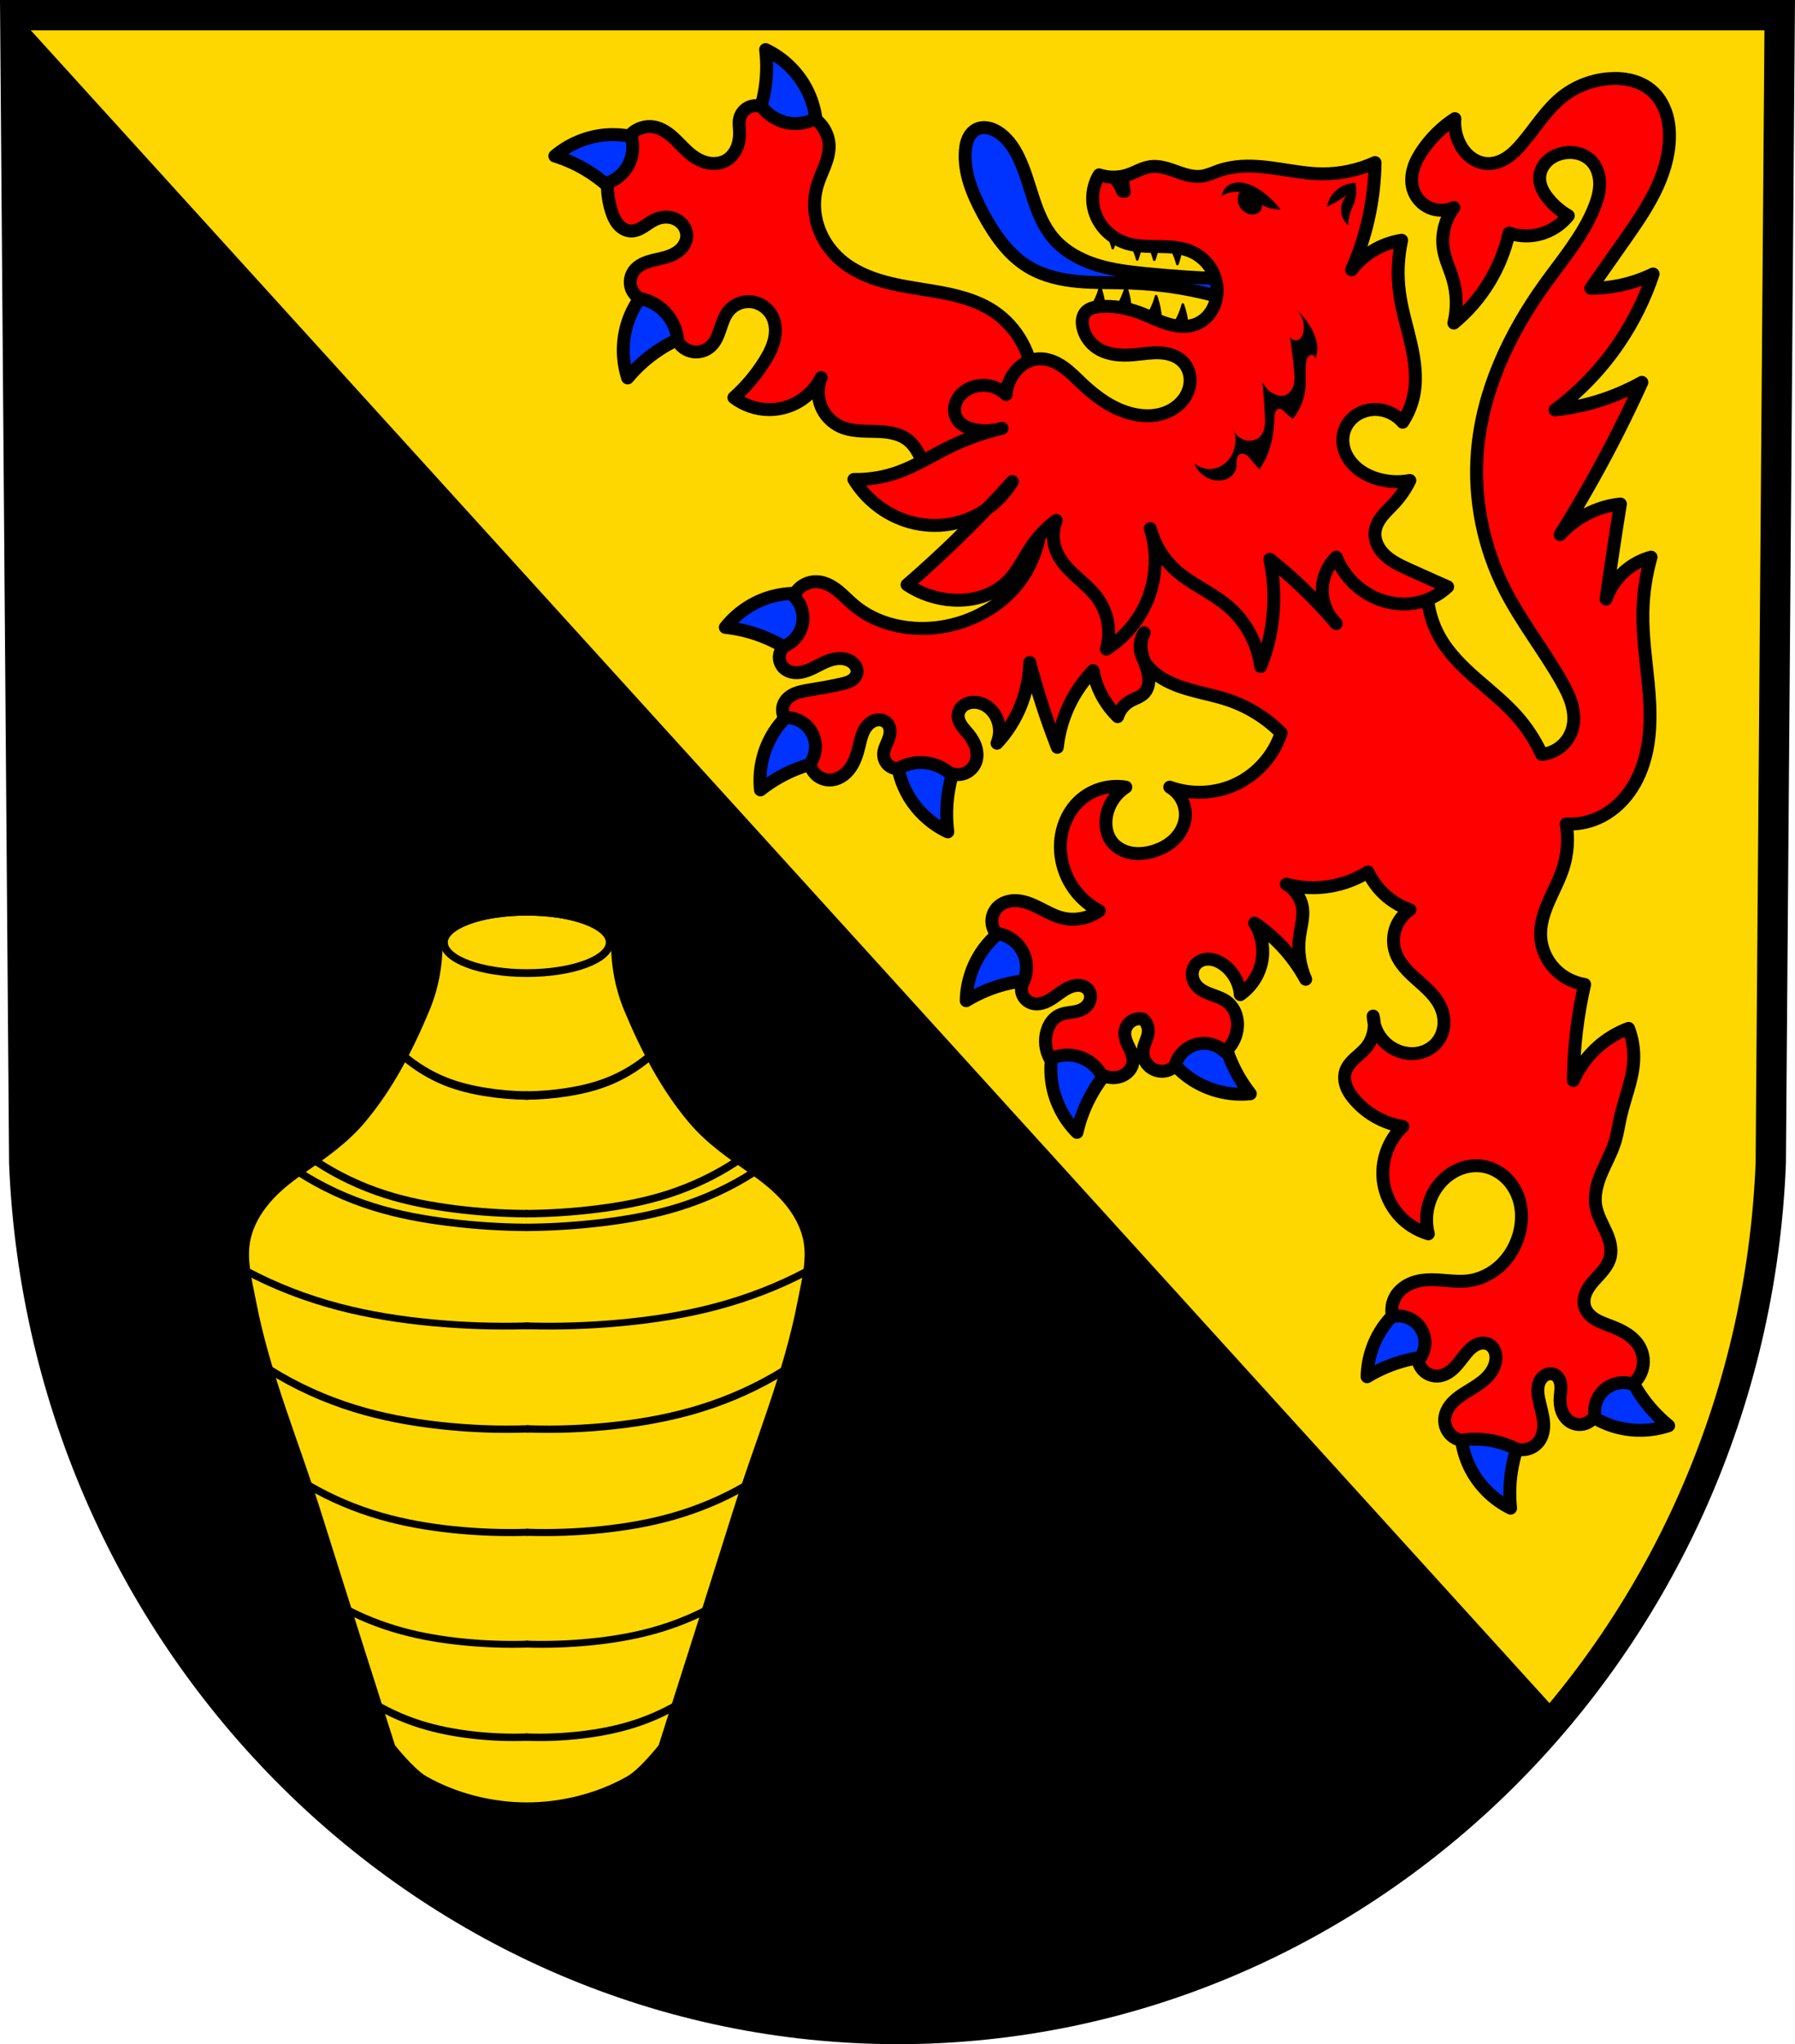 <?xml version="1.0" encoding="UTF-8" standalone="no"?>
<!-- Created with Inkscape (http://www.inkscape.org/) -->

<svg
   xmlns:dc="http://purl.org/dc/elements/1.1/"
   xmlns:cc="http://creativecommons.org/ns#"
   xmlns:rdf="http://www.w3.org/1999/02/22-rdf-syntax-ns#"
   xmlns:svg="http://www.w3.org/2000/svg"
   xmlns="http://www.w3.org/2000/svg"
   xmlns:sodipodi="http://sodipodi.sourceforge.net/DTD/sodipodi-0.dtd"
   xmlns:inkscape="http://www.inkscape.org/namespaces/inkscape"
   width="183.875mm"
   height="209.344mm"
   viewBox="0 0 183.875 209.344"
   version="1.1"
   id="svg3602"
   inkscape:version="0.92.4 (5da689c313, 2019-01-14)"
   sodipodi:docname="DEU Schauren COA.svg">
  <defs
     id="defs3596">
    <inkscape:path-effect
       effect="spiro"
       id="path-effect10723"
       is_visible="true" />
    <inkscape:path-effect
       effect="spiro"
       id="path-effect10433"
       is_visible="true" />
    <inkscape:path-effect
       effect="spiro"
       id="path-effect10433-0"
       is_visible="true" />
    <inkscape:path-effect
       effect="spiro"
       id="path-effect1391-0"
       is_visible="true" />
    <inkscape:path-effect
       effect="spiro"
       id="path-effect1341-4"
       is_visible="true" />
    <inkscape:path-effect
       effect="spiro"
       id="path-effect1215-2"
       is_visible="true" />
    <inkscape:path-effect
       effect="spiro"
       id="path-effect1890-8"
       is_visible="true" />
    <inkscape:path-effect
       effect="spiro"
       id="path-effect1215-2-1"
       is_visible="true" />
    <inkscape:path-effect
       effect="spiro"
       id="path-effect1341-4-2"
       is_visible="true" />
    <inkscape:path-effect
       effect="spiro"
       id="path-effect1391-0-8"
       is_visible="true" />
    <inkscape:path-effect
       effect="spiro"
       id="path-effect10723-8"
       is_visible="true" />
    <inkscape:path-effect
       effect="spiro"
       id="path-effect10723-3"
       is_visible="true" />
    <inkscape:path-effect
       effect="spiro"
       id="path-effect10723-8-9"
       is_visible="true" />
    <inkscape:path-effect
       effect="spiro"
       id="path-effect10723-4"
       is_visible="true" />
    <inkscape:path-effect
       effect="spiro"
       id="path-effect10723-8-8"
       is_visible="true" />
    <inkscape:path-effect
       effect="spiro"
       id="path-effect10723-9"
       is_visible="true" />
    <inkscape:path-effect
       effect="spiro"
       id="path-effect10723-8-4"
       is_visible="true" />
    <inkscape:path-effect
       effect="spiro"
       id="path-effect10723-47"
       is_visible="true" />
    <inkscape:path-effect
       effect="spiro"
       id="path-effect10723-8-7"
       is_visible="true" />
    <inkscape:path-effect
       effect="spiro"
       id="path-effect10723-33"
       is_visible="true" />
    <inkscape:path-effect
       effect="spiro"
       id="path-effect10723-8-92"
       is_visible="true" />
    <inkscape:path-effect
       effect="spiro"
       id="path-effect10723-33-3"
       is_visible="true" />
    <inkscape:path-effect
       effect="spiro"
       id="path-effect10723-8-92-6"
       is_visible="true" />
    <inkscape:path-effect
       effect="spiro"
       id="path-effect10723-33-3-8"
       is_visible="true" />
    <inkscape:path-effect
       effect="spiro"
       id="path-effect10723-8-92-6-1"
       is_visible="true" />
  </defs>
  <sodipodi:namedview
     id="base"
     pagecolor="#ffffff"
     bordercolor="#666666"
     borderopacity="1.0"
     inkscape:pageopacity="0.0"
     inkscape:pageshadow="2"
     inkscape:zoom="0.69260143"
     inkscape:cx="347.47948"
     inkscape:cy="395.60991"
     inkscape:document-units="mm"
     inkscape:current-layer="layer1"
     showgrid="false"
     inkscape:window-width="1366"
     inkscape:window-height="745"
     inkscape:window-x="-8"
     inkscape:window-y="-8"
     inkscape:window-maximized="1"
     inkscape:snap-nodes="false"
     fit-margin-top="0"
     fit-margin-left="0"
     fit-margin-right="0"
     fit-margin-bottom="0"
     inkscape:snap-midpoints="true"
     inkscape:snap-smooth-nodes="true"
     inkscape:object-paths="true" />
  <g
     inkscape:label="Ebene 1"
     inkscape:groupmode="layer"
     id="layer1"
     transform="translate(-2.099,-9.687)">
    <path
       style="fill:#ffd700;fill-opacity:1;fill-rule:evenodd;stroke:none;stroke-width:3.104;stroke-opacity:1"
       inkscape:connector-curvature="0"
       d="m 184.409,11.239 -0.917,117.581 c -2,49.459 -41.525,88.631 -89.456,88.658 C 46.148,217.418 6.609,178.232 4.58,128.82 L 3.663,11.239 H 94.034 Z"
       id="path10563-0-6-7-4-4"
       sodipodi:nodetypes="ccccccc" />
    <path
       style="fill:#000000;stroke:#000000;stroke-width:1px;stroke-linecap:butt;stroke-linejoin:miter;stroke-opacity:1"
       d="M 5.912 5.867 L 9.377 450.266 C 17.045 637.021 166.482 785.124 347.479 785.354 C 449.456 785.295 541.364 738.352 603.574 663.986 L 5.912 5.867 z "
       transform="matrix(0.265,0,0,0.265,2.099,9.687)"
       id="path10413" />
    <path
       style="fill:none;fill-rule:evenodd;stroke:#000000;stroke-width:3.104;stroke-opacity:1"
       inkscape:connector-curvature="0"
       d="m 184.409,11.239 -0.917,117.581 c -2,49.459 -41.525,88.631 -89.456,88.658 C 46.148,217.418 6.609,178.232 4.58,128.82 L 3.663,11.239 H 94.034 Z"
       id="path10563-0-6-7-4"
       sodipodi:nodetypes="ccccccc" />
    <g
       id="g10536-7"
       transform="translate(-206.253,30.871)">
      <path
         id="path1509-8-8"
         d="m 322.82,1.042 -1.813,0.518 c 0.332,0.424 0.618,0.884 0.851,1.369 0.2,0.416 0.361,0.85 0.481,1.295 0.141,-0.398 0.252,-0.806 0.333,-1.221 0.125,-0.645 0.175,-1.305 0.148,-1.962 z m 2.509,1.159 -1.813,0.518 c 0.332,0.424 0.618,0.884 0.851,1.369 0.2,0.416 0.361,0.85 0.481,1.295 0.141,-0.398 0.253,-0.806 0.333,-1.221 0.085,-0.438 0.132,-0.883 0.147,-1.329 0.303,0.4 0.568,0.828 0.785,1.281 0.2,0.416 0.361,0.85 0.481,1.296 0.141,-0.398 0.253,-0.806 0.333,-1.221 0.125,-0.645 0.175,-1.305 0.148,-1.962 l -1.743,0.498 c 0.004,-0.175 0.003,-0.349 -0.004,-0.524 z m 4.116,0.47 -1.814,0.518 c 0.332,0.424 0.618,0.884 0.852,1.369 0.2,0.416 0.361,0.85 0.481,1.296 0.141,-0.398 0.252,-0.807 0.333,-1.222 0.125,-0.645 0.175,-1.305 0.148,-1.962 z m -5.752,5.515 c -0.12,0.445 -0.281,0.879 -0.481,1.295 -0.233,0.485 -0.52,0.945 -0.852,1.369 l 1.814,0.518 c 0.027,-0.657 -0.023,-1.316 -0.148,-1.962 -0.08,-0.415 -0.192,-0.823 -0.333,-1.221 z m -2.65,0.074 c -0.12,0.445 -0.281,0.88 -0.481,1.296 -0.233,0.485 -0.519,0.945 -0.851,1.369 l 1.813,0.518 c 0.027,-0.657 -0.023,-1.316 -0.148,-1.962 -0.08,-0.415 -0.192,-0.823 -0.333,-1.221 z m 5.737,0.888 c -0.12,0.445 -0.281,0.879 -0.481,1.295 -0.233,0.485 -0.519,0.945 -0.851,1.369 l 1.813,0.518 c 0.027,-0.657 -0.023,-1.316 -0.148,-1.962 -0.08,-0.415 -0.192,-0.823 -0.333,-1.221 z m 2.739,0.851 c -0.12,0.445 -0.281,0.88 -0.481,1.296 -0.233,0.485 -0.519,0.945 -0.851,1.369 l 1.813,0.518 c 0.027,-0.657 -0.023,-1.316 -0.148,-1.962 -0.08,-0.415 -0.192,-0.823 -0.333,-1.221 z"
         style="fill:#000000;stroke:#000000;stroke-width:0.265;stroke-linecap:round;stroke-linejoin:round;stroke-miterlimit:4;stroke-dasharray:none;stroke-opacity:1"
         inkscape:connector-curvature="0" />
      <path
         id="path1013-5-6"
         d="m 286.781,-16.107 c 0.173,1.446 0.13,2.919 -0.129,4.353 -0.294,1.627 -0.864,3.203 -1.681,4.64 l 6.985,0.387 c 0.223,-1.873 -0.149,-3.812 -1.05,-5.469 -0.919,-1.693 -2.386,-3.082 -4.125,-3.91 z m 22.416,7.988 c -0.281,-0.004 -0.563,0.05 -0.813,0.175 -0.389,0.195 -0.682,0.551 -0.862,0.948 -0.18,0.397 -0.254,0.833 -0.286,1.267 -0.167,2.241 0.74,4.419 1.805,6.398 1.154,2.144 2.586,4.244 4.675,5.496 1.526,0.915 3.311,1.316 5.083,1.478 1.772,0.163 3.556,0.101 5.334,0.162 3.447,0.118 6.878,0.699 10.171,1.722 l 0.082,-2.132 c -2.931,-0.089 -5.859,-0.28 -8.777,-0.574 -1.706,-0.172 -3.42,-0.382 -5.051,-0.909 -1.631,-0.527 -3.189,-1.394 -4.299,-2.7 -0.989,-1.164 -1.575,-2.612 -2.056,-4.062 -0.481,-1.449 -0.876,-2.936 -1.553,-4.305 -0.497,-1.005 -1.172,-1.964 -2.133,-2.543 -0.32,-0.193 -0.67,-0.341 -1.04,-0.397 -0.092,-0.014 -0.186,-0.022 -0.28,-0.024 z m -38.05,0.717 c -0.236,-3.17e-4 -0.471,0.008 -0.706,0.026 -1.921,0.149 -3.788,0.92 -5.253,2.17 1.391,0.432 2.717,1.073 3.92,1.894 1.365,0.932 2.571,2.097 3.55,3.428 l 3.204,-6.219 c -1.416,-0.847 -3.065,-1.298 -4.715,-1.301 z m 4.748,14.715 c -1.513,1.126 -2.664,2.73 -3.248,4.524 -0.596,1.832 -0.596,3.852 0,5.684 0.931,-1.121 2.029,-2.102 3.248,-2.9 1.383,-0.906 2.919,-1.576 4.524,-1.972 z M 289.826,39.575 c -0.825,0.003 -1.65,0.115 -2.444,0.338 -1.855,0.52 -3.536,1.641 -4.729,3.153 1.449,0.153 2.874,0.523 4.214,1.093 1.521,0.648 2.931,1.554 4.151,2.67 l 1.93,-6.724 c -0.999,-0.356 -2.06,-0.534 -3.121,-0.531 z m 1.703,10.812 c -1.712,0.791 -3.169,2.124 -4.109,3.759 -0.96,1.67 -1.375,3.647 -1.169,5.562 1.141,-0.905 2.418,-1.639 3.775,-2.17 1.539,-0.602 3.181,-0.941 4.833,-0.999 z m 8.693,4.268 c -0.214,1.874 0.168,3.811 1.076,5.464 0.928,1.688 2.401,3.07 4.144,3.889 -0.18,-1.446 -0.144,-2.918 0.108,-4.353 0.286,-1.628 0.849,-3.207 1.658,-4.648 z m 13.491,18.038 c -1.796,0.575 -3.406,1.718 -4.54,3.226 -1.158,1.539 -1.813,3.451 -1.843,5.377 1.244,-0.758 2.601,-1.33 4.013,-1.69 1.602,-0.408 3.273,-0.543 4.919,-0.398 z m 19.577,9.514 -6.163,3.31 c 0.786,1.715 2.114,3.176 3.747,4.121 1.667,0.965 3.643,1.387 5.558,1.186 -0.902,-1.144 -1.632,-2.423 -2.158,-3.782 -0.597,-1.541 -0.931,-3.184 -0.984,-4.836 z m -16.339,2.002 c -0.839,1.689 -1.139,3.641 -0.848,5.505 0.298,1.903 1.212,3.704 2.573,5.068 0.323,-1.421 0.858,-2.793 1.583,-4.056 0.823,-1.434 1.89,-2.727 3.141,-3.806 z m 37.836,27.004 c -1.797,0.573 -3.408,1.714 -4.544,3.22 -1.16,1.538 -1.818,3.448 -1.851,5.374 1.245,-0.757 2.603,-1.327 4.015,-1.685 1.602,-0.406 3.273,-0.539 4.92,-0.392 z m 19.546,5.881 -5.291,4.576 c 1.141,1.502 2.757,2.637 4.556,3.203 1.837,0.578 3.858,0.558 5.684,-0.056 -1.13,-0.92 -2.122,-2.008 -2.932,-3.219 -0.919,-1.374 -1.604,-2.904 -2.016,-4.505 z m -16.277,6.717 c -0.25,1.869 0.093,3.814 0.969,5.484 0.895,1.706 2.341,3.117 4.068,3.97 -0.152,-1.449 -0.086,-2.92 0.193,-4.35 0.317,-1.622 0.911,-3.19 1.748,-4.615 z"
         style="fill:#0033ff;fill-opacity:1;stroke:#000000;stroke-width:1.323;stroke-linecap:round;stroke-linejoin:round;stroke-miterlimit:4;stroke-dasharray:none;stroke-opacity:1"
         inkscape:connector-curvature="0" />
      <path
         sodipodi:nodetypes="saacacaaaacacaaaaaacacaaaaacacaaaaasss"
         inkscape:original-d="m -96.57695,55.450475 c -2.816379,1.312628 -1.375699,-3.337188 -2.786864,-4.298976 -1.953246,-1.33125 -5.136586,0.103051 -6.948776,-1.414641 -1.38302,-1.158271 -1.99361,-5.031364 -1.99361,-5.031364 0,0 -3.315,3.060577 -5.41351,3.28091 -1.23833,0.130019 -3.52697,-1.230341 -3.52697,-1.230341 0,0 2.43828,-2.230648 3.11686,-3.691022 0.66438,-1.429818 1.74174,-3.402658 0.79415,-4.662764 -0.90019,-1.197084 -3.14696,-1.216243 -4.46492,-0.504671 -1.18618,0.640425 -0.62824,2.98809 -1.82475,3.609002 -1.00558,0.521832 -3.36294,-0.492136 -3.36294,-0.492136 0,0 -0.38912,-1.904377 -0.98427,-2.62473 -0.73471,-0.889271 -2.95282,-1.804501 -2.95282,-1.804501 0,0 -1.01103,-1.94621 -0.57416,-2.788771 0.53543,-1.032637 2.22529,-0.757892 3.19889,-1.394388 0.84207,-0.55051 2.3371,-1.051998 2.21461,-2.050569 -0.15197,-1.23885 -2.03346,-1.763185 -3.28091,-1.804501 -0.90465,-0.02996 -1.57091,1.314451 -2.46068,1.148319 -0.93141,-0.173908 -1.55347,-1.198811 -1.96854,-2.050569 -0.42345,-0.868961 -0.41012,-2.870796 -0.41012,-2.870796 0,0 1.70801,-0.975728 2.13259,-1.804501 0.48015,-0.937264 0.24721,-3.149603 0.24721,-3.149603 0,0 1.55335,-0.920594 2.37752,-0.787489 1.58169,0.255446 2.37981,2.245795 3.85507,2.870796 1.09677,0.464653 2.47565,1.134072 3.52698,0.57416 0.98262,-0.523315 1.15649,-1.947274 1.39438,-3.034842 0.0876,-0.400641 -0.21068,-0.878477 0,-1.230342 0.44614,-0.745127 2.29664,-1.230341 2.29664,-1.230341 0,0 1.61487,1.429121 2.62473,1.640455 0.91967,0.192459 2.78877,-0.410114 2.78877,-0.410114 0,0 1.36998,1.740573 1.4716,2.785866 0.1367,1.406145 -1.22842,2.645971 -1.22071,4.058725 0.0145,2.651264 0.51913,5.696831 2.37384,7.591414 2.34069,2.391001 6.341719,2.13669 9.514641,3.198888 2.049684,0.686172 4.488421,0.670164 6.151707,2.050569 2.166107,1.797709 2.734357,4.9211 4.101138,7.382048 1.366781,2.460947 -1.03869,4.155555 -1.558432,6.233729 -0.519742,2.078175 -5.631965,2.624463 -8.448344,3.937091 z"
         inkscape:path-effect="#path-effect1215-2-1"
         inkscape:connector-curvature="0"
         id="path1213-6-5"
         d="m -96.577,55.45 c -0.625,-0.591 -0.992,-1.398 -1.357,-2.177 -0.366,-0.779 -0.764,-1.577 -1.43,-2.122 -0.464,-0.381 -1.034,-0.616 -1.619,-0.749 -0.585,-0.133 -1.188,-0.168 -1.788,-0.184 -1.2,-0.03 -2.447,0.01 -3.542,-0.482 -0.91,-0.409 -1.65,-1.183 -2.018,-2.111 -0.368,-0.928 -0.359,-1.999 0.024,-2.92 -0.499,0.994 -1.283,1.844 -2.234,2.42 -0.951,0.577 -2.067,0.879 -3.179,0.861 -1.266,-0.021 -2.523,-0.459 -3.527,-1.23 1.205,-1.076 2.258,-2.323 3.117,-3.691 0.439,-0.7 0.832,-1.442 1.019,-2.246 0.187,-0.805 0.155,-1.683 -0.225,-2.416 -0.408,-0.788 -1.218,-1.357 -2.1,-1.46 -0.441,-0.052 -0.894,0.008 -1.306,0.174 -0.412,0.166 -0.78,0.437 -1.059,0.782 -0.428,0.529 -0.631,1.198 -0.848,1.843 -0.217,0.644 -0.475,1.306 -0.976,1.766 -0.478,0.438 -1.157,0.648 -1.799,0.554 -0.642,-0.094 -1.232,-0.489 -1.564,-1.046 -0.06,-0.946 -0.407,-1.872 -0.984,-2.625 -0.718,-0.936 -1.792,-1.592 -2.953,-1.805 -0.458,-0.273 -0.794,-0.745 -0.902,-1.268 -0.108,-0.523 0.014,-1.089 0.327,-1.521 0.349,-0.482 0.903,-0.777 1.468,-0.961 0.566,-0.184 1.158,-0.272 1.73,-0.434 0.515,-0.145 1.02,-0.355 1.433,-0.695 0.413,-0.34 0.726,-0.823 0.781,-1.355 0.039,-0.378 -0.055,-0.765 -0.251,-1.091 -0.196,-0.325 -0.491,-0.588 -0.831,-0.756 -0.34,-0.169 -0.724,-0.245 -1.103,-0.233 -0.379,0.012 -0.754,0.111 -1.096,0.275 -0.414,0.199 -0.777,0.49 -1.168,0.731 -0.391,0.242 -0.833,0.439 -1.292,0.417 -0.252,-0.012 -0.5,-0.091 -0.72,-0.215 -0.22,-0.125 -0.412,-0.294 -0.574,-0.488 -0.324,-0.388 -0.522,-0.865 -0.674,-1.347 -0.292,-0.926 -0.432,-1.9 -0.41,-2.871 0.9,-0.311 1.677,-0.968 2.133,-1.805 0.519,-0.953 0.611,-2.128 0.247,-3.15 0.599,-0.629 1.521,-0.935 2.378,-0.787 0.801,0.138 1.496,0.633 2.091,1.188 0.594,0.555 1.122,1.184 1.765,1.682 0.499,0.387 1.07,0.694 1.689,0.82 0.619,0.126 1.287,0.062 1.838,-0.246 0.512,-0.286 0.898,-0.77 1.123,-1.311 0.225,-0.541 0.297,-1.138 0.271,-1.724 -0.018,-0.411 -0.084,-0.827 0,-1.23 0.1,-0.485 0.424,-0.918 0.861,-1.152 0.436,-0.234 0.977,-0.263 1.436,-0.078 0.633,0.845 1.588,1.442 2.625,1.64 0.94,0.18 1.94,0.033 2.789,-0.41 0.892,0.627 1.457,1.696 1.472,2.786 0.009,0.711 -0.2,1.406 -0.457,2.069 -0.257,0.663 -0.564,1.308 -0.764,1.99 -0.395,1.344 -0.357,2.805 0.072,4.138 0.43,1.333 1.245,2.534 2.301,3.453 1.28,1.113 2.881,1.802 4.517,2.249 1.637,0.447 3.325,0.667 4.997,0.95 2.147,0.364 4.331,0.855 6.152,2.051 2.446,1.606 4.01,4.458 4.101,7.382 0.067,2.162 -0.619,4.286 -1.558,6.234 -0.789,1.637 -1.82,3.244 -3.379,4.178 -0.779,0.467 -1.681,0.749 -2.589,0.731 -0.908,-0.018 -1.821,-0.348 -2.481,-0.972 z"
         style="fill:#ff0000;fill-opacity:1;stroke:#000000;stroke-width:1.323;stroke-linecap:round;stroke-linejoin:round;stroke-miterlimit:4;stroke-dasharray:none;stroke-opacity:1"
         transform="translate(400.778,-27.222)" />
      <path
         sodipodi:nodetypes="caaaacacaaaaaaaacacaaaaacacaaaaacacacacacaaaacaaacacaaaacaacaaacacaaaaaaacacaaacaacacaaaaacacacaacacacaaaacaaacacaaaaaacacaaaaaacacaaaaacacaaaaaaaacacacaaacaaacacacacacacacacaaaaaaaacaacaacacacaaaaaaaaaacaacccc"
         inkscape:original-d="m -86.107461,55.978152 c 0,0 -0.175104,7.41232 -2.303005,10.154158 -1.875345,2.416414 -5.122574,3.873567 -8.165198,4.187279 -2.879885,0.296932 -5.729206,-1.126586 -8.374566,-2.303004 -1.36206,-0.60572 -2.27797,-2.391486 -3.76855,-2.407687 -0.9395,-0.01021 -2.40769,1.465548 -2.40769,1.465548 0,0 1.07975,1.700164 0.94214,2.617052 -0.15537,1.035227 -1.88428,2.512369 -1.88428,2.512369 0,0 -0.44886,1.680241 0,2.303005 0.25808,0.358066 0.81487,0.426 1.25619,0.418727 1.00454,-0.01656 1.84108,-0.850594 2.82641,-1.046819 0.89043,-0.177326 1.93226,-0.553051 2.72174,-0.104682 0.38018,0.215918 0.72323,0.724757 0.62809,1.1515 -0.14123,0.633514 -0.97471,0.893347 -1.57023,1.151505 -1.04234,0.451856 -2.27305,0.265876 -3.34983,0.628091 -0.88744,0.298524 -2.02013,0.459716 -2.51237,1.256184 -0.27517,0.445239 0,1.57023 0,1.57023 0,0 2.31107,0.62366 2.82642,1.570231 0.50167,0.921431 -0.20936,3.140461 -0.20936,3.140461 0,0 1.12464,1.739828 1.98895,1.674913 1.52865,-0.11481 1.92242,-2.400761 3.03578,-3.454508 0.90244,-0.854117 1.81357,-2.846167 2.9311,-2.303005 0.53352,0.25931 0.0882,1.192992 0,1.779596 -0.0706,0.469333 -0.53314,0.900251 -0.41873,1.360865 0.16653,0.670495 1.46555,1.465549 1.46555,1.465549 0,0 1.793132,-0.696089 2.721735,-0.628092 0.859517,0.06294 2.407685,0.942139 2.407685,0.942139 0,0 2.348527,-0.07158 2.826416,-0.942139 0.484627,-0.882831 -0.373545,-1.990242 -0.732774,-2.931097 -0.267239,-0.699924 -1.221871,-1.260488 -1.046821,-1.988957 0.169651,-0.706 1.053499,-1.254757 1.779595,-1.256186 0.851869,-0.0017 1.685787,0.717657 2.09364,1.465548 0.434685,0.797094 0.104683,2.721734 0.104683,2.721734 0,0 1.844502,-2.388361 2.407685,-3.768552 0.579158,-1.419341 0.942139,-4.501328 0.942139,-4.501328 0,0 0.795941,2.874119 1.256184,4.291963 0.480478,1.48018 1.570231,4.396646 1.570231,4.396646 0,0 0.602155,-3.019906 1.256184,-4.396646 0.602278,-1.267803 2.407687,-3.454507 2.407687,-3.454507 0,0 0.558223,1.948545 1.04682,2.826415 0.386969,0.695272 1.465549,1.884277 1.465549,1.884277 0,0 0.746813,-1.134533 1.256184,-1.570231 0.42757,-0.365729 1.131726,-0.384536 1.465549,-0.837456 0.381741,-0.517933 0.432987,-1.241021 0.418728,-1.884277 -0.02082,-0.939319 -0.701963,-1.782688 -0.732774,-2.721733 -0.0175,-0.533488 0.314046,-1.57023 0.314046,-1.57023 0,0 -0.46814,0.888835 -0.418728,1.360866 0.112207,1.071911 0.749473,2.127888 1.57023,2.826415 2.034181,1.731242 5.135892,1.551581 7.537107,2.721733 1.888584,0.920338 5.338784,3.349826 5.338784,3.349826 0,0 -2.510932,4.228176 -4.60601,5.234101 -2.046821,0.982755 -6.804332,0.314047 -6.804332,0.314047 0,0 1.770418,2.060243 1.57023,3.245143 -0.263063,1.557057 -1.828001,2.928304 -3.349825,3.349825 -1.386513,0.384042 -3.190287,-0.0096 -4.187281,-1.046821 -0.592796,-0.616738 -0.682702,-1.671893 -0.523411,-2.512368 0.225272,-1.188612 1.988959,-3.035779 1.988959,-3.035779 0,0 -3.501023,0.261731 -4.710692,1.360866 -1.333205,1.211383 -2.157732,3.231306 -1.988958,5.024738 0.23219,2.467311 3.977917,6.280922 3.977917,6.280922 0,0 -2.493035,0.836285 -3.768553,0.732775 -1.705623,-0.138415 -3.10419,-1.767013 -4.815374,-1.779595 -0.629044,-0.0046 -1.396827,0.128886 -1.779595,0.628092 -0.553667,0.722091 -0.209364,2.721733 -0.209364,2.721733 0,0 2.090826,0.78284 2.617051,1.67491 0.550742,0.93363 0.209364,3.24515 0.209364,3.24515 0,0 0.05971,1.81937 0.732775,2.19832 0.685991,0.38623 1.573687,-0.22701 2.303004,-0.52341 0.681927,-0.27714 1.160292,-1.01856 1.884277,-1.1515 0.558692,-0.10259 1.390508,-0.17767 1.674913,0.31404 0.370201,0.64004 -0.183742,1.5984 -0.732774,2.09364 -0.559329,0.50453 -1.562089,0.12017 -2.198323,0.52341 -0.566157,0.35883 -1.068369,0.92679 -1.256185,1.57023 -0.275332,0.94326 0.314046,2.9311 0.314046,2.9311 0,0 2.068517,-0.51476 3.035779,-0.20936 0.899035,0.28386 2.198323,1.77959 2.198323,1.77959 0,0 1.369531,0.45581 1.988959,0.20937 0.597839,-0.23785 1.115942,-0.83761 1.256184,-1.46555 0.228803,-1.02449 -1.185616,-2.04547 -0.837456,-3.03578 0.256968,-0.73092 1.884277,-1.36087 1.884277,-1.36087 0,0 0.495339,0.80344 0.52341,1.25619 0.04034,0.65062 -0.784263,1.28687 -0.52341,1.88427 0.487112,1.11559 3.245143,1.67491 3.245143,1.67491 0,0 0.916247,-1.78778 1.779595,-2.09364 1.070852,-0.37937 3.349825,0.6281 3.349825,0.6281 0,0 1.193,-1.43085 1.256184,-2.30301 0.07259,-1.00205 -0.376136,-2.07837 -1.04682,-2.82641 -0.729213,-0.81332 -2.295211,-0.57736 -2.931097,-1.46555 -0.451014,-0.62997 -0.823541,-1.71932 -0.314046,-2.30301 0.642501,-0.73606 2.089749,-0.49671 2.931097,0 0.995225,0.58756 1.674912,3.03578 1.674912,3.03578 0,0 1.809197,-1.76459 2.093641,-2.93109 0.350718,-1.43829 -0.628092,-4.39665 -0.628092,-4.39665 0,0 1.912801,1.43235 2.721733,2.303 0.96915,1.04309 2.512369,3.45451 2.512369,3.45451 0,0 -0.604969,-2.91639 -0.628092,-4.39664 -0.01481,-0.94782 0.538151,-1.90535 0.314046,-2.826419 -0.237949,-0.977966 -1.674913,-2.512369 -1.674913,-2.512369 0,0 3.017885,0.445149 4.501328,0.209364 1.363297,-0.216688 3.873235,-1.465548 3.873235,-1.465548 0,0 0.784737,1.429138 1.360866,1.988958 0.833014,0.809432 2.931098,1.884277 2.931098,1.884277 0,0 -1.750571,2.878347 -1.465549,4.396647 0.443474,2.36237 3.890095,3.2536 4.60601,5.54815 0.354737,1.13695 0.447676,2.64362 -0.314046,3.55919 -0.833828,1.00224 -2.531561,1.45865 -3.768554,1.04682 -1.463483,-0.48724 -2.826415,-3.66388 -2.826415,-3.66388 0,0 -0.23162,2.2559 -0.732774,3.24515 -0.480637,0.94875 -1.879873,1.36583 -2.093641,2.40768 -0.206274,1.00532 0.290268,2.13846 0.942139,2.9311 1.190491,1.44758 4.920055,2.72173 4.920055,2.72173 0,0 -2.359851,3.69005 -1.988958,5.65283 0.43641,2.3095 4.606009,5.33879 4.606009,5.33879 0,0 0.01249,-3.79772 1.151503,-5.12942 1.048719,-1.22613 2.996038,-2.36039 4.501327,-1.7796 2.504186,0.9662 4.082823,4.59051 3.55919,7.22306 -0.443783,2.2311 -2.990688,3.72635 -5.12942,4.50133 -1.312676,0.47566 -2.826507,-0.41718 -4.187282,-0.10468 -1.186412,0.27246 -2.536258,0.68532 -3.245143,1.67491 -0.410953,0.57368 -0.314046,2.09364 -0.314046,2.09364 0,0 2.077034,0.0977 2.617051,0.83746 0.720055,0.98644 0,3.66387 0,3.66387 0,0 1.298571,1.60714 2.198323,1.57023 1.187447,-0.0487 1.705637,-1.6866 2.721733,-2.303 0.709137,-0.43019 1.534308,-1.25366 2.303004,-0.94214 0.564781,0.22888 0.82941,1.07322 0.732775,1.67491 -0.215516,1.34188 -1.825818,2.01381 -2.721733,3.03578 -0.848289,0.96764 -2.475347,1.6448 -2.512369,2.9311 -0.0265,0.92085 1.674912,2.19832 1.674912,2.19832 0,0 1.965755,-0.15069 2.931097,0 0.904967,0.14127 2.617051,0.83746 2.617051,0.83746 0,0 2.004982,-0.11509 2.512369,-0.83746 0.822549,-1.17107 -0.516244,-2.92134 -0.104682,-4.29196 0.281163,-0.93635 0.715252,-2.5944 1.674913,-2.40769 0.772753,0.15035 0.283904,1.55307 0.52341,2.303 0.276014,0.86424 0.236114,2.10512 1.04682,2.51237 0.771375,0.38749 2.512369,-0.62809 2.512369,-0.62809 0,0 0.07005,-1.73578 0.628093,-2.303 0.789952,-0.80294 3.245143,-0.94214 3.245143,-0.94214 0,0 1.202692,-2.57825 0.732774,-3.76856 -0.45878,-1.1621 -2.032394,-1.45389 -3.035779,-2.19832 -0.879959,-0.65285 -2.377537,-0.91976 -2.617051,-1.98896 -0.412811,-1.8428 2.421786,-3.14638 2.617051,-5.02473 0.187338,-1.80209 -1.479662,-3.42236 -1.465549,-5.23411 0.01815,-2.32948 1.40963,-4.44328 1.988959,-6.69965 0.204248,-0.7955 0.341707,-1.60673 0.52341,-2.40768 0.436291,-1.92319 1.284857,-3.78693 1.360867,-5.75752 0.04356,-1.12932 -0.52341,-3.34982 -0.52341,-3.34982 0,0 -2.239941,1.06002 -3.140462,1.88428 -1.05029,0.96134 -2.512368,3.4545 -2.512368,3.4545 0,0 0.117639,-3.35808 0.314046,-5.02473 0.190677,-1.61802 0.837456,-4.81538 0.837456,-4.81538 0,0 -2.255462,-0.74013 -3.035779,-1.57023 -0.829669,-0.8826 -1.406973,-2.11489 -1.466999,-3.32474 -0.122338,-2.465769 1.830867,-4.615825 2.304455,-7.038781 0.288527,-1.476156 0.314046,-4.501327 0.314046,-4.501327 0,0 2.31803,-0.01953 3.25696,-0.600109 2.313333,-1.430425 4.073757,-3.929589 4.908239,-6.51827 1.477758,-4.584214 -0.609368,-9.638672 -0.314046,-14.446121 0.118911,-1.935717 0.837456,-5.757512 0.837456,-5.757512 0,0 -1.959676,0.772 -2.721733,1.465549 -0.83742,0.762137 -1.884276,2.826415 -1.884276,2.826415 0,0 0.480558,-3.351005 0.732774,-5.024738 0.236792,-1.571374 0.732774,-4.710692 0.732774,-4.710692 0,0 -2.090996,0.379957 -3.035779,0.837456 -1.168358,0.565763 -3.140461,2.303005 -3.140461,2.303005 0,0 2.297056,-3.732156 3.349825,-5.65283 1.785175,-3.256878 5.024738,-9.944793 5.024738,-9.944793 0,0 -3.081586,1.487772 -4.710692,1.988958 -1.360476,0.418543 -4.187281,0.837457 -4.187281,0.837457 0,0 4.771337,-4.299259 6.594968,-6.909015 1.49274,-2.136225 3.454507,-7.013696 3.454507,-7.013696 0,0 -2.1968,0.897186 -3.349825,1.151502 -0.993448,0.21912 -3.035779,0.314046 -3.035779,0.314046 0,0 2.47043,-3.174429 3.454507,-4.920056 1.872117,-3.320897 4.490689,-6.657707 4.60601,-10.468203 0.05177,-1.710447 -0.521078,-3.655872 -1.779595,-4.815374 -1.145658,-1.055523 -2.945368,-1.331356 -4.501327,-1.256184 -1.64403,0.07943 -3.258682,0.834157 -4.60601,1.779594 -1.74119,1.221814 -2.551358,3.455842 -4.187281,4.815374 -1.058595,0.879744 -2.184904,2.170528 -3.55919,2.093641 -1.219384,-0.06822 -2.293012,-1.156979 -2.931097,-2.198323 -0.425607,-0.694584 -0.418728,-2.407687 -0.418728,-2.407687 0,0 -2.488847,1.838941 -3.245143,3.140461 -0.705846,1.214701 -1.655963,2.816637 -1.04682,4.0826 0.663636,1.379215 4.187281,1.884276 4.187281,1.884276 0,0 -1.104999,2.891253 -1.04682,4.396646 0.03963,1.025498 0.771421,1.919132 0.942138,2.931097 0.249663,1.479937 0.104682,4.501328 0.104682,4.501328 0,0 2.612038,-2.54559 3.559189,-4.0826 0.968839,-1.572204 2.093641,-5.12942 2.093641,-5.12942 0,0 1.835671,0.416381 2.721733,0.209364 1.264546,-0.295444 3.349825,-1.988958 3.349825,-1.988958 0,0 -1.47859,-0.974357 -1.988958,-1.674913 -0.488389,-0.670385 -1.096689,-1.48811 -0.942139,-2.303005 0.206943,-1.091144 1.232417,-2.112287 2.303005,-2.407687 1.01191,-0.27921 2.381827,0.01632 3.035779,0.837457 1.000897,1.256782 0.631688,3.265232 0.209364,4.815373 -0.809036,2.969567 -3.60616,5.015079 -5.024738,7.746471 -2.843166,5.474358 -6.338578,11.02564 -6.909014,17.167854 -0.444241,4.783397 1.064772,9.662751 2.826415,14.132075 1.338737,3.396402 4.363748,5.942508 5.757512,9.316702 0.643042,1.556755 1.686255,3.322861 1.151502,4.920055 -0.432623,1.292155 -3.140461,2.617051 -3.140461,2.617051 0,0 -1.552014,-2.670765 -2.512369,-3.873235 -2.371452,-2.969319 -6.120723,-4.837586 -7.955834,-8.165199 -0.866464,-1.571163 -1.256185,-5.234102 -1.256185,-5.234102 l -6.594968,-2.931097 -3.349825,-5.757512 z"
         inkscape:path-effect="#path-effect1341-4-2"
         inkscape:connector-curvature="0"
         id="path1339-7-5"
         d="m -86.107,55.978 c 0.924,3.488 0.036,7.406 -2.303,10.154 -2.03,2.386 -5.051,3.847 -8.165,4.187 -2.959,0.323 -6.102,-0.381 -8.375,-2.303 -0.581,-0.492 -1.101,-1.056 -1.701,-1.525 -0.6,-0.469 -1.307,-0.847 -2.068,-0.883 -0.498,-0.023 -1.002,0.106 -1.428,0.365 -0.426,0.259 -0.772,0.648 -0.98,1.101 0.694,0.664 1.054,1.663 0.942,2.617 -0.064,0.545 -0.274,1.072 -0.603,1.51 -0.329,0.439 -0.776,0.788 -1.281,1.002 -0.33,0.284 -0.528,0.716 -0.528,1.152 0,0.436 0.198,0.867 0.528,1.152 0.342,0.294 0.805,0.423 1.256,0.419 0.507,-0.005 1,-0.166 1.463,-0.374 0.462,-0.208 0.902,-0.463 1.364,-0.673 0.431,-0.196 0.885,-0.352 1.357,-0.393 0.471,-0.041 0.963,0.039 1.365,0.289 0.197,0.122 0.371,0.285 0.488,0.485 0.117,0.2 0.174,0.438 0.14,0.667 -0.026,0.171 -0.101,0.333 -0.207,0.47 -0.106,0.137 -0.241,0.249 -0.389,0.339 -0.296,0.179 -0.637,0.265 -0.974,0.343 -1.107,0.255 -2.229,0.441 -3.35,0.628 -0.479,0.08 -0.962,0.162 -1.411,0.347 -0.449,0.185 -0.866,0.485 -1.101,0.91 -0.132,0.239 -0.203,0.512 -0.203,0.785 0,0.273 0.07,0.546 0.203,0.785 0.568,-0.038 1.147,0.092 1.645,0.368 0.498,0.277 0.914,0.699 1.182,1.202 0.26,0.488 0.381,1.049 0.344,1.6 -0.037,0.551 -0.231,1.092 -0.553,1.54 0.084,0.462 0.334,0.892 0.693,1.195 0.359,0.303 0.826,0.475 1.296,0.48 0.415,0.004 0.827,-0.12 1.184,-0.331 0.358,-0.21 0.663,-0.504 0.909,-0.838 0.492,-0.668 0.747,-1.48 0.943,-2.286 0.092,-0.38 0.174,-0.764 0.303,-1.134 0.129,-0.37 0.307,-0.728 0.57,-1.017 0.264,-0.289 0.619,-0.506 1.008,-0.553 0.194,-0.023 0.395,-0.004 0.578,0.064 0.184,0.068 0.35,0.184 0.472,0.337 0.193,0.244 0.263,0.57 0.243,0.881 -0.02,0.311 -0.122,0.611 -0.243,0.898 -0.184,0.441 -0.417,0.883 -0.419,1.361 -0.001,0.384 0.156,0.766 0.428,1.038 0.272,0.272 0.654,0.429 1.038,0.428 0.812,-0.485 1.779,-0.708 2.722,-0.628 0.871,0.074 1.718,0.406 2.408,0.942 0.483,0.293 1.096,0.362 1.631,0.183 0.536,-0.179 0.985,-0.601 1.195,-1.125 0.197,-0.49 0.186,-1.049 0.035,-1.556 -0.151,-0.507 -0.435,-0.965 -0.768,-1.376 -0.243,-0.299 -0.515,-0.577 -0.726,-0.9 -0.211,-0.323 -0.36,-0.705 -0.321,-1.089 0.02,-0.2 0.092,-0.394 0.202,-0.562 0.11,-0.169 0.257,-0.312 0.425,-0.422 0.337,-0.22 0.752,-0.302 1.153,-0.272 0.443,0.033 0.874,0.2 1.234,0.46 0.361,0.26 0.653,0.611 0.859,1.005 0.436,0.831 0.475,1.859 0.105,2.722 1.018,-1.1 1.838,-2.382 2.408,-3.769 0.586,-1.426 0.907,-2.96 0.942,-4.501 0.378,1.442 0.797,2.874 1.256,4.292 0.48,1.481 1.003,2.947 1.57,4.397 0.162,-1.523 0.589,-3.018 1.256,-4.397 0.614,-1.269 1.43,-2.44 2.408,-3.455 0.184,0.993 0.54,1.953 1.047,2.826 0.401,0.69 0.895,1.326 1.466,1.884 0.207,-0.654 0.664,-1.225 1.256,-1.57 0.244,-0.142 0.509,-0.247 0.764,-0.369 0.255,-0.122 0.506,-0.265 0.702,-0.469 0.231,-0.241 0.374,-0.559 0.435,-0.888 0.061,-0.329 0.044,-0.668 -0.016,-0.997 -0.168,-0.927 -0.666,-1.782 -0.733,-2.722 -0.038,-0.539 0.071,-1.088 0.314,-1.57 -0.264,0.402 -0.411,0.88 -0.419,1.361 -0.009,0.558 0.166,1.111 0.453,1.591 0.287,0.479 0.681,0.888 1.118,1.236 1.053,0.837 2.343,1.32 3.64,1.678 1.297,0.359 2.625,0.607 3.897,1.043 2.005,0.688 3.847,1.844 5.339,3.35 -0.741,2.272 -2.447,4.211 -4.606,5.234 -2.106,0.999 -4.615,1.114 -6.804,0.314 0.55,0.322 1.001,0.81 1.279,1.384 0.278,0.574 0.38,1.23 0.292,1.861 -0.117,0.828 -0.559,1.593 -1.168,2.165 -0.609,0.572 -1.377,0.959 -2.182,1.185 -0.737,0.207 -1.522,0.282 -2.272,0.126 -0.75,-0.156 -1.462,-0.556 -1.915,-1.173 -0.52,-0.708 -0.661,-1.645 -0.523,-2.512 0.195,-1.231 0.938,-2.365 1.989,-3.036 -1.667,-0.291 -3.456,0.226 -4.711,1.361 -1.379,1.248 -2.063,3.166 -1.989,5.025 0.052,1.297 0.451,2.578 1.146,3.675 0.694,1.096 1.682,2.005 2.832,2.606 -1.071,0.772 -2.486,1.047 -3.769,0.733 -0.837,-0.205 -1.596,-0.64 -2.365,-1.028 -0.77,-0.388 -1.588,-0.738 -2.45,-0.752 -0.645,-0.01 -1.31,0.186 -1.78,0.628 -0.363,0.342 -0.593,0.823 -0.631,1.32 -0.038,0.498 0.115,1.008 0.422,1.401 1.066,0.12 2.061,0.757 2.617,1.675 0.584,0.964 0.664,2.214 0.209,3.245 -0.232,0.374 -0.288,0.853 -0.149,1.271 0.139,0.418 0.471,0.767 0.882,0.927 0.382,0.149 0.814,0.136 1.208,0.024 0.394,-0.112 0.756,-0.318 1.095,-0.547 0.612,-0.414 1.183,-0.918 1.884,-1.151 0.286,-0.096 0.593,-0.143 0.892,-0.1 0.299,0.043 0.589,0.182 0.783,0.414 0.138,0.164 0.223,0.371 0.249,0.584 0.026,0.213 -0.006,0.432 -0.086,0.631 -0.159,0.399 -0.503,0.708 -0.896,0.878 -0.347,0.15 -0.727,0.201 -1.102,0.253 -0.374,0.052 -0.755,0.109 -1.097,0.271 -0.312,0.147 -0.581,0.379 -0.79,0.652 -0.21,0.274 -0.362,0.589 -0.466,0.918 -0.306,0.964 -0.189,2.054 0.314,2.931 0.933,-0.46 2.048,-0.537 3.036,-0.209 0.915,0.303 1.711,0.948 2.198,1.78 0.587,0.36 1.339,0.44 1.989,0.209 0.32,-0.113 0.617,-0.3 0.843,-0.553 0.226,-0.253 0.379,-0.575 0.414,-0.913 0.027,-0.264 -0.018,-0.532 -0.098,-0.786 -0.08,-0.253 -0.194,-0.495 -0.309,-0.734 -0.115,-0.24 -0.231,-0.48 -0.314,-0.732 -0.084,-0.252 -0.135,-0.519 -0.116,-0.784 0.032,-0.44 0.267,-0.862 0.625,-1.12 0.358,-0.258 0.832,-0.349 1.26,-0.241 0.344,0.317 0.541,0.788 0.523,1.256 -0.012,0.327 -0.122,0.642 -0.238,0.947 -0.116,0.306 -0.241,0.613 -0.285,0.937 -0.053,0.393 0.018,0.803 0.201,1.155 0.183,0.352 0.478,0.645 0.83,0.827 0.353,0.182 0.762,0.252 1.155,0.197 0.393,-0.055 0.768,-0.233 1.058,-0.505 0.226,-0.922 0.906,-1.722 1.78,-2.094 0.554,-0.236 1.178,-0.304 1.77,-0.193 0.592,0.111 1.149,0.401 1.58,0.821 0.677,-0.583 1.133,-1.418 1.256,-2.303 0.073,-0.522 0.032,-1.062 -0.142,-1.558 -0.175,-0.497 -0.486,-0.948 -0.904,-1.268 -0.437,-0.334 -0.968,-0.513 -1.485,-0.7 -0.517,-0.186 -1.043,-0.393 -1.446,-0.766 -0.313,-0.289 -0.54,-0.676 -0.608,-1.097 -0.068,-0.42 0.031,-0.871 0.294,-1.206 0.167,-0.213 0.396,-0.375 0.648,-0.474 0.252,-0.099 0.526,-0.137 0.797,-0.121 0.54,0.032 1.052,0.272 1.487,0.595 0.957,0.71 1.584,1.847 1.675,3.036 1.002,-0.702 1.754,-1.755 2.094,-2.931 0.423,-1.466 0.188,-3.108 -0.628,-4.397 0.987,0.666 1.902,1.439 2.722,2.303 0.983,1.035 1.83,2.2 2.512,3.455 -0.611,-1.369 -0.831,-2.911 -0.628,-4.397 0.129,-0.943 0.425,-1.881 0.314,-2.826 -0.122,-1.038 -0.764,-2.001 -1.675,-2.512 1.463,0.388 3.009,0.46 4.501,0.209 1.37,-0.23 2.694,-0.731 3.873,-1.466 0.342,0.731 0.803,1.406 1.361,1.989 0.81,0.847 1.824,1.499 2.931,1.884 -0.694,0.46 -1.227,1.156 -1.49,1.946 -0.263,0.789 -0.254,1.667 0.025,2.451 0.407,1.143 1.332,2.014 2.241,2.818 0.909,0.804 1.863,1.625 2.365,2.73 0.258,0.57 0.385,1.203 0.338,1.827 -0.046,0.624 -0.268,1.238 -0.653,1.732 -0.426,0.548 -1.044,0.936 -1.715,1.112 -0.671,0.176 -1.391,0.143 -2.053,-0.065 -0.783,-0.246 -1.488,-0.738 -1.989,-1.388 -0.502,-0.65 -0.798,-1.456 -0.837,-2.276 0.288,1.115 0.006,2.362 -0.733,3.245 -0.345,0.412 -0.776,0.742 -1.169,1.109 -0.393,0.366 -0.761,0.787 -0.925,1.299 -0.163,0.511 -0.106,1.076 0.084,1.578 0.19,0.502 0.506,0.948 0.859,1.353 1.256,1.443 3.03,2.424 4.92,2.722 -1.513,1.421 -2.278,3.597 -1.989,5.653 0.173,1.23 0.707,2.406 1.518,3.347 0.811,0.94 1.897,1.641 3.088,1.992 -0.461,-1.761 -0.018,-3.734 1.152,-5.129 0.543,-0.648 1.234,-1.175 2.016,-1.496 0.782,-0.321 1.653,-0.432 2.485,-0.284 0.748,0.133 1.456,0.474 2.041,0.959 0.585,0.485 1.048,1.113 1.36,1.807 0.623,1.387 0.623,3.009 0.158,4.457 -0.367,1.144 -1.021,2.2 -1.913,3.005 -0.892,0.804 -2.025,1.349 -3.217,1.497 -1.388,0.172 -2.791,-0.186 -4.187,-0.105 -0.632,0.037 -1.265,0.167 -1.837,0.439 -0.572,0.272 -1.082,0.693 -1.408,1.236 -0.373,0.621 -0.488,1.391 -0.314,2.094 0.469,-0.103 0.964,-0.08 1.421,0.066 0.457,0.146 0.874,0.415 1.196,0.771 0.448,0.497 0.705,1.163 0.705,1.832 0,0.669 -0.256,1.335 -0.705,1.832 0.092,0.489 0.379,0.938 0.784,1.227 0.405,0.289 0.923,0.415 1.415,0.343 0.604,-0.088 1.135,-0.454 1.561,-0.89 0.427,-0.436 0.77,-0.945 1.16,-1.413 0.287,-0.344 0.608,-0.672 1.008,-0.875 0.2,-0.101 0.418,-0.169 0.641,-0.185 0.223,-0.016 0.452,0.02 0.654,0.118 0.294,0.142 0.517,0.409 0.637,0.712 0.12,0.303 0.142,0.64 0.095,0.963 -0.1,0.696 -0.504,1.321 -1.009,1.81 -0.506,0.489 -1.111,0.86 -1.712,1.226 -0.572,0.349 -1.151,0.701 -1.626,1.175 -0.474,0.474 -0.841,1.088 -0.887,1.756 -0.034,0.502 0.12,1.014 0.424,1.414 0.305,0.4 0.758,0.684 1.251,0.784 0.969,-0.156 1.962,-0.156 2.931,0 0.908,0.146 1.793,0.43 2.617,0.837 0.448,0.162 0.95,0.168 1.402,0.018 0.452,-0.151 0.85,-0.457 1.111,-0.855 0.202,-0.308 0.321,-0.666 0.374,-1.031 0.053,-0.365 0.04,-0.737 -0.008,-1.102 -0.096,-0.731 -0.331,-1.436 -0.471,-2.159 -0.058,-0.302 -0.1,-0.61 -0.09,-0.917 0.01,-0.308 0.075,-0.617 0.218,-0.889 0.144,-0.272 0.371,-0.505 0.654,-0.627 0.141,-0.061 0.296,-0.093 0.449,-0.09 0.154,0.003 0.307,0.042 0.442,0.116 0.183,0.101 0.328,0.264 0.424,0.45 0.096,0.186 0.146,0.393 0.165,0.601 0.039,0.417 -0.041,0.834 -0.066,1.252 -0.029,0.476 0.013,0.962 0.178,1.409 0.166,0.447 0.462,0.854 0.868,1.104 0.41,0.252 0.922,0.33 1.388,0.214 0.466,-0.117 0.881,-0.427 1.124,-0.842 -0.121,-0.81 0.112,-1.667 0.628,-2.303 0.377,-0.466 0.899,-0.812 1.475,-0.979 0.576,-0.167 1.202,-0.154 1.77,0.037 0.534,-0.442 0.908,-1.073 1.04,-1.753 0.132,-0.68 0.022,-1.405 -0.308,-2.015 -0.303,-0.562 -0.78,-1.017 -1.314,-1.367 -0.534,-0.351 -1.125,-0.604 -1.722,-0.831 -0.533,-0.203 -1.078,-0.39 -1.56,-0.694 -0.241,-0.152 -0.465,-0.334 -0.65,-0.55 -0.185,-0.217 -0.331,-0.47 -0.407,-0.745 -0.131,-0.471 -0.051,-0.983 0.143,-1.432 0.194,-0.449 0.496,-0.842 0.819,-1.209 0.323,-0.367 0.67,-0.714 0.972,-1.098 0.303,-0.384 0.563,-0.812 0.683,-1.286 0.113,-0.447 0.096,-0.919 0.002,-1.37 -0.094,-0.451 -0.263,-0.883 -0.454,-1.302 -0.381,-0.839 -0.856,-1.654 -1.014,-2.561 -0.204,-1.164 0.135,-2.356 0.598,-3.443 0.462,-1.087 1.052,-2.125 1.391,-3.257 0.236,-0.787 0.346,-1.606 0.523,-2.408 0.427,-1.929 1.25,-3.785 1.361,-5.758 0.064,-1.137 -0.116,-2.287 -0.523,-3.35 -1.151,0.427 -2.222,1.07 -3.14,1.884 -1.074,0.952 -1.937,2.14 -2.512,3.454 0.011,-1.679 0.116,-3.357 0.314,-5.025 0.192,-1.619 0.472,-3.227 0.837,-4.815 -1.146,-0.177 -2.229,-0.738 -3.036,-1.57 -0.861,-0.889 -1.402,-2.089 -1.467,-3.325 -0.066,-1.244 0.334,-2.466 0.831,-3.608 0.497,-1.142 1.098,-2.243 1.474,-3.431 0.458,-1.448 0.566,-3.004 0.314,-4.501 1.113,0.061 2.239,-0.147 3.257,-0.6 1.287,-0.573 2.386,-1.532 3.208,-2.677 0.822,-1.145 1.373,-2.471 1.7,-3.841 0.561,-2.352 0.47,-4.81 0.242,-7.217 -0.228,-2.408 -0.588,-4.811 -0.556,-7.229 0.026,-1.945 0.308,-3.886 0.837,-5.758 -1.004,0.269 -1.945,0.775 -2.722,1.466 -0.856,0.761 -1.511,1.744 -1.884,2.826 0.236,-1.676 0.48,-3.351 0.733,-5.025 0.237,-1.571 0.481,-3.142 0.733,-4.711 -1.048,0.112 -2.078,0.396 -3.036,0.837 -1.187,0.547 -2.262,1.335 -3.14,2.303 1.163,-1.856 2.28,-3.741 3.35,-5.653 1.814,-3.242 3.491,-6.561 5.025,-9.945 -1.491,0.833 -3.074,1.502 -4.711,1.989 -1.366,0.407 -2.77,0.687 -4.187,0.837 2.564,-1.913 4.803,-4.259 6.595,-6.909 1.464,-2.166 2.63,-4.533 3.455,-7.014 -1.064,0.519 -2.192,0.906 -3.35,1.152 -0.997,0.211 -2.017,0.317 -3.036,0.314 1.154,-1.638 2.306,-3.278 3.455,-4.92 1.11,-1.586 2.221,-3.181 3.084,-4.913 0.863,-1.732 1.475,-3.62 1.522,-5.555 0.021,-0.883 -0.078,-1.775 -0.361,-2.612 -0.283,-0.837 -0.757,-1.617 -1.419,-2.203 -0.599,-0.531 -1.34,-0.892 -2.116,-1.089 -0.776,-0.197 -1.588,-0.236 -2.385,-0.167 -1.662,0.143 -3.286,0.759 -4.606,1.78 -1.687,1.305 -2.81,3.187 -4.187,4.815 -0.46,0.545 -0.957,1.068 -1.551,1.463 -0.594,0.395 -1.295,0.656 -2.008,0.631 -0.643,-0.022 -1.268,-0.278 -1.773,-0.677 -0.505,-0.399 -0.892,-0.935 -1.158,-1.521 -0.34,-0.75 -0.486,-1.587 -0.419,-2.408 -1.268,0.828 -2.376,1.9 -3.245,3.14 -0.417,0.596 -0.783,1.236 -0.994,1.932 -0.211,0.696 -0.261,1.454 -0.053,2.15 0.248,0.831 0.872,1.543 1.663,1.899 0.791,0.356 1.737,0.351 2.524,-0.015 -0.942,1.233 -1.332,2.872 -1.047,4.397 0.189,1.01 0.653,1.945 0.942,2.931 0.427,1.457 0.464,3.026 0.105,4.501 1.398,-1.156 2.605,-2.541 3.559,-4.083 0.976,-1.578 1.687,-3.319 2.094,-5.129 0.871,0.296 1.816,0.368 2.722,0.209 1.307,-0.23 2.522,-0.951 3.35,-1.989 -0.754,-0.437 -1.43,-1.006 -1.989,-1.675 -0.273,-0.326 -0.519,-0.678 -0.693,-1.065 -0.174,-0.388 -0.275,-0.813 -0.249,-1.238 0.035,-0.595 0.321,-1.162 0.744,-1.581 0.424,-0.419 0.978,-0.694 1.559,-0.826 0.536,-0.122 1.102,-0.127 1.634,0.011 0.532,0.138 1.029,0.422 1.402,0.826 0.575,0.625 0.821,1.504 0.805,2.353 -0.016,0.849 -0.272,1.677 -0.596,2.462 -1.176,2.853 -3.223,5.24 -5.025,7.746 -3.645,5.071 -6.406,10.943 -6.909,17.168 -0.392,4.85 0.62,9.796 2.826,14.132 1.657,3.255 3.951,6.142 5.758,9.317 0.428,0.752 0.831,1.527 1.072,2.358 0.241,0.831 0.314,1.729 0.079,2.562 -0.197,0.697 -0.608,1.332 -1.165,1.795 -0.556,0.464 -1.255,0.754 -1.976,0.822 -0.642,-1.405 -1.491,-2.714 -2.512,-3.873 -1.261,-1.432 -2.769,-2.621 -4.203,-3.88 -1.434,-1.259 -2.822,-2.62 -3.752,-4.286 -0.886,-1.586 -1.326,-3.419 -1.256,-5.234 l -6.595,-2.931 -3.35,-5.758 z"
         style="fill:#ff0000;fill-opacity:1;stroke:#000000;stroke-width:1.323;stroke-linecap:round;stroke-linejoin:round;stroke-miterlimit:4;stroke-dasharray:none;stroke-opacity:1"
         transform="translate(400.778,-27.222)" />
      <path
         sodipodi:nodetypes="caacacaaacaacacaacacacacaacaaacaaacaacacacaaaaaacaaaaaaaaaaaaaaaaacaaacaac"
         inkscape:original-d="m -104.95023,55.140695 c 0,0 2.65315,2.992933 4.39665,3.873236 1.179137,0.595353 2.567347,1.036122 3.873234,0.837456 3.01233,-0.458268 7.955835,-4.501327 7.955835,-4.501327 0,0 -3.846382,4.109201 -5.862195,6.071558 -1.592757,1.55052 -4.920054,4.501327 -4.920054,4.501327 0,0 3.05558,1.583946 4.710692,1.57023 1.997442,-0.01655 4.071363,-0.768707 5.652828,-1.98896 1.134021,-0.875007 1.50717,-2.445316 2.407687,-3.559188 0.760263,-0.940388 2.51237,-2.617052 2.51237,-2.617052 0,0 -0.367455,2.160252 0,3.140461 0.763938,2.03785 3.365805,2.950624 4.291964,4.920057 0.737257,1.567742 0.837454,5.129419 0.837454,5.129419 0,0 3.50113,-3.120967 4.291965,-5.234101 0.832036,-2.223226 0.209365,-7.118379 0.209365,-7.118379 0,0 1.399476,2.999446 2.512367,4.187282 1.508875,1.610486 3.969932,2.125669 5.443466,3.768553 1.563786,1.743509 3.349826,6.17624 3.349826,6.17624 0,0 1.092138,-3.376747 1.256183,-5.129419 0.18236,-1.948351 -0.314044,-5.862195 -0.314044,-5.862195 0,0 2.352202,1.970472 3.454506,3.035779 1.171524,1.132204 3.349826,3.559191 3.349826,3.559191 0,0 -1.449857,-3.332508 -1.151504,-5.02474 0.122678,-0.695819 1.151504,-1.779595 1.151504,-1.779595 0,0 2.440787,3.47545 4.291962,4.291965 1.406207,0.620249 3.113624,0.576673 4.606009,0.209365 0.941432,-0.231707 2.51237,-1.465548 2.51237,-1.465548 0,0 -2.805512,-0.921953 -3.977918,-1.779596 -1.39627,-1.021405 -3.340308,-2.147026 -3.454506,-3.873235 -0.07794,-1.178163 1.324888,-1.954801 1.988958,-2.931097 0.522558,-0.768249 1.570231,-2.303004 1.570231,-2.303004 0,0 -2.455752,0.367969 -3.454508,-0.209365 -1.7009,-0.983211 -3.588249,-2.985619 -3.245143,-4.920056 0.208545,-1.175779 1.695065,-1.986695 2.8806,-2.129709 1.107271,-0.133574 3.086276,1.292253 3.086276,1.292253 0,0 1.026489,-1.816799 1.151503,-2.826415 0.428732,-3.462435 -1.287624,-6.879184 -1.465549,-10.363522 -0.0926,-1.813467 0.209364,-5.443466 0.209364,-5.443466 0,0 -1.890726,0.461364 -2.721733,0.942139 -0.920587,0.532601 -2.407687,2.093641 -2.407687,2.093641 0,0 1.460017,-3.924706 1.884277,-5.966877 0.342531,-1.64877 0.52341,-5.024737 0.52341,-5.024737 0,0 -3.591915,1.044475 -5.443466,1.151502 -2.755508,0.159279 -5.487888,-0.906677 -8.244552,-0.768843 -0.789792,0.03949 -1.562238,0.258763 -2.328333,0.454797 -0.59575,0.152445 -1.144192,0.521345 -1.757953,0.559479 -1.778571,0.110506 -3.479786,-1.124838 -5.255744,-0.978207 -0.814078,0.06721 -1.498546,0.69573 -2.303005,0.837456 -0.962214,0.169518 -2.931097,0 -2.931097,0 0,0 -0.891508,2.417926 -0.52341,3.559189 0.492366,1.526548 1.915102,2.737331 3.349825,3.454508 1.982131,0.990811 4.753877,-0.395804 6.594969,0.837456 1.467122,0.982755 2.72369,2.843375 2.61705,4.60601 -0.0708,1.17032 -0.999647,2.404704 -2.09364,2.826415 -1.826194,0.70396 -3.829598,-0.814322 -5.757512,-1.151503 -1.390273,-0.24315 -2.784304,-0.781827 -4.187282,-0.628092 -0.483125,0.05294 -1.047576,0.151843 -1.360866,0.52341 -0.344076,0.408079 -0.411162,1.045364 -0.314046,1.570231 0.142668,0.771057 0.612335,1.541363 1.256184,1.988958 1.112601,0.773465 2.643848,0.599994 3.977917,0.837457 1.666436,0.296625 3.837777,-0.473923 5.024738,0.732774 0.764844,0.777561 0.980252,2.310115 0.418728,3.245143 -1.017668,1.694581 -3.578909,2.264961 -5.548148,2.093641 -1.979338,-0.172198 -3.415695,-2.030501 -5.129419,-3.035779 -1.497043,-0.878172 -2.765765,-2.62902 -4.501328,-2.617051 -1.017302,0.007 -1.974578,0.781445 -2.617051,1.57023 -0.466948,0.573287 -0.732774,2.093641 -0.732774,2.093641 0,0 -2.658705,-1.252647 -3.768554,-0.628092 -0.982566,0.552928 -1.623739,2.074596 -1.256184,3.140461 0.235879,0.684019 1.173569,0.920936 1.877063,1.090104 0.885736,0.212992 2.728947,-0.147966 2.728947,-0.147966 0,0 -3.598766,1.153664 -5.338784,1.884277 -1.827355,0.767285 -3.450488,2.015145 -5.338784,2.617051 -1.44839,0.461684 -4.50133,0.732774 -4.50133,0.732774 z"
         inkscape:path-effect="#path-effect1391-0-8"
         inkscape:connector-curvature="0"
         id="path1389-0-8"
         d="m -104.95,55.141 c 1.03,1.694 2.586,3.065 4.397,3.873 1.215,0.543 2.543,0.835 3.873,0.837 1.593,0.003 3.186,-0.415 4.572,-1.2 1.387,-0.785 2.565,-1.934 3.383,-3.301 -1.883,2.091 -3.839,4.116 -5.862,6.072 -1.599,1.545 -3.239,3.046 -4.92,4.501 1.393,0.93 3.038,1.479 4.711,1.57 1.028,0.056 2.07,-0.059 3.047,-0.385 0.977,-0.326 1.887,-0.867 2.606,-1.604 1.003,-1.027 1.595,-2.376 2.408,-3.559 0.688,-1.001 1.54,-1.889 2.512,-2.617 -0.399,0.996 -0.399,2.145 0,3.14 0.407,1.017 1.191,1.834 1.998,2.575 0.807,0.742 1.666,1.447 2.294,2.345 1.027,1.468 1.345,3.411 0.837,5.129 1.94,-1.227 3.469,-3.092 4.292,-5.234 0.868,-2.259 0.943,-4.813 0.209,-7.118 0.418,1.596 1.301,3.067 2.512,4.187 1.623,1.5 3.761,2.336 5.443,3.769 1.824,1.553 3.043,3.8 3.35,6.176 0.654,-1.641 1.078,-3.372 1.256,-5.129 0.198,-1.955 0.092,-3.94 -0.314,-5.862 1.197,0.958 2.35,1.972 3.455,3.036 1.174,1.131 2.292,2.319 3.35,3.559 -0.651,-0.633 -1.115,-1.457 -1.318,-2.342 -0.203,-0.885 -0.144,-1.829 0.166,-2.682 0.244,-0.67 0.641,-1.283 1.152,-1.78 0.759,1.938 2.354,3.533 4.292,4.292 1.458,0.571 3.11,0.673 4.606,0.209 0.934,-0.29 1.8,-0.795 2.512,-1.466 -1.329,-0.586 -2.655,-1.179 -3.978,-1.78 -0.846,-0.384 -1.706,-0.781 -2.389,-1.41 -0.342,-0.315 -0.635,-0.686 -0.83,-1.108 -0.195,-0.421 -0.289,-0.894 -0.236,-1.356 0.069,-0.598 0.379,-1.144 0.756,-1.613 0.378,-0.469 0.826,-0.875 1.232,-1.318 0.63,-0.687 1.161,-1.465 1.57,-2.303 -1.145,0.216 -2.344,0.143 -3.455,-0.209 -1.044,-0.332 -2.029,-0.928 -2.677,-1.811 -0.324,-0.441 -0.56,-0.95 -0.666,-1.488 -0.106,-0.537 -0.079,-1.103 0.097,-1.622 0.204,-0.599 0.606,-1.125 1.118,-1.495 0.512,-0.37 1.132,-0.586 1.763,-0.634 1.155,-0.088 2.339,0.408 3.086,1.292 0.562,-0.856 0.956,-1.822 1.152,-2.826 0.336,-1.725 0.088,-3.511 -0.303,-5.224 -0.39,-1.713 -0.923,-3.399 -1.163,-5.139 -0.25,-1.808 -0.178,-3.66 0.209,-5.443 -0.954,0.146 -1.881,0.467 -2.722,0.942 -0.932,0.527 -1.756,1.244 -2.408,2.094 0.848,-1.91 1.481,-3.916 1.884,-5.967 0.325,-1.655 0.501,-3.339 0.523,-5.025 -1.702,0.774 -3.574,1.17 -5.443,1.152 -2.765,-0.028 -5.486,-0.947 -8.245,-0.769 -0.792,0.051 -1.579,0.193 -2.328,0.455 -0.582,0.203 -1.147,0.479 -1.758,0.559 -0.893,0.117 -1.78,-0.194 -2.627,-0.497 -0.847,-0.304 -1.738,-0.609 -2.629,-0.481 -0.811,0.117 -1.525,0.58 -2.303,0.837 -0.944,0.312 -1.988,0.312 -2.931,0 -0.636,1.054 -0.829,2.366 -0.523,3.559 0.208,0.811 0.639,1.563 1.225,2.161 0.586,0.598 1.326,1.043 2.125,1.293 1.064,0.332 2.199,0.319 3.314,0.332 1.114,0.013 2.259,0.062 3.281,0.505 0.871,0.377 1.618,1.038 2.09,1.861 0.472,0.823 0.664,1.806 0.527,2.745 -0.088,0.607 -0.313,1.197 -0.672,1.695 -0.359,0.498 -0.853,0.902 -1.422,1.131 -0.933,0.376 -1.997,0.266 -2.958,-0.03 -0.961,-0.296 -1.858,-0.768 -2.8,-1.121 -1.333,-0.5 -2.77,-0.762 -4.187,-0.628 -0.248,0.023 -0.496,0.059 -0.731,0.138 -0.236,0.079 -0.46,0.204 -0.63,0.385 -0.189,0.203 -0.303,0.469 -0.347,0.743 -0.045,0.274 -0.023,0.555 0.033,0.827 0.163,0.784 0.621,1.501 1.256,1.989 0.55,0.423 1.219,0.673 1.903,0.791 0.684,0.118 1.384,0.107 2.075,0.047 0.875,-0.077 1.748,-0.234 2.626,-0.196 0.439,0.019 0.878,0.087 1.292,0.236 0.414,0.148 0.802,0.378 1.107,0.693 0.404,0.417 0.652,0.976 0.717,1.552 0.065,0.577 -0.049,1.169 -0.299,1.693 -0.46,0.965 -1.369,1.677 -2.383,2.014 -1.014,0.337 -2.124,0.32 -3.165,0.08 -1.959,-0.453 -3.664,-1.659 -5.129,-3.036 -0.652,-0.612 -1.272,-1.267 -2.004,-1.78 -0.732,-0.514 -1.604,-0.884 -2.497,-0.837 -0.526,0.028 -1.041,0.201 -1.49,0.478 -0.448,0.277 -0.83,0.657 -1.128,1.092 -0.423,0.617 -0.679,1.348 -0.733,2.094 -0.484,-0.475 -1.116,-0.797 -1.785,-0.908 -0.669,-0.111 -1.371,-0.012 -1.983,0.28 -0.574,0.274 -1.074,0.728 -1.333,1.308 -0.13,0.29 -0.198,0.609 -0.188,0.927 0.01,0.318 0.099,0.634 0.265,0.905 0.195,0.318 0.49,0.567 0.819,0.742 0.329,0.175 0.692,0.28 1.058,0.348 0.904,0.168 1.848,0.117 2.729,-0.148 -1.844,0.422 -3.639,1.056 -5.339,1.884 -1.783,0.869 -3.469,1.954 -5.339,2.617 -1.441,0.511 -2.973,0.76 -4.501,0.733 z"
         style="fill:#ff0000;fill-opacity:1;stroke:#000000;stroke-width:1.323;stroke-linecap:round;stroke-linejoin:round;stroke-miterlimit:4;stroke-dasharray:none;stroke-opacity:1"
         transform="translate(400.778,-27.222)" />
      <path
         id="path1438-8-0"
         d="m 324.023,-3.138 -1.547,0.049 c -0.058,-0.035 -0.131,-0.043 -0.197,-0.027 -0.066,0.017 -0.125,0.057 -0.167,0.111 -0.042,0.053 -0.068,0.118 -0.078,0.186 -0.01,0.067 -0.004,0.137 0.013,0.203 0.034,0.132 0.109,0.249 0.191,0.358 0.082,0.109 0.171,0.213 0.239,0.331 0.077,0.136 0.123,0.287 0.182,0.432 0.059,0.145 0.133,0.289 0.253,0.39 0.104,0.087 0.235,0.136 0.369,0.155 0.134,0.019 0.27,0.01 0.404,-0.01 0.102,-0.015 0.206,-0.038 0.29,-0.097 0.064,-0.045 0.113,-0.109 0.146,-0.18 0.033,-0.071 0.049,-0.148 0.053,-0.226 0.01,-0.156 -0.025,-0.31 -0.054,-0.464 -0.074,-0.398 -0.107,-0.804 -0.097,-1.209 z m 11.298,0.641 c -0.377,-0.01 -0.755,0.06 -1.076,0.253 -0.402,0.242 -0.685,0.671 -0.749,1.136 0.218,-0.136 0.454,-0.242 0.701,-0.314 0.367,-0.108 0.756,-0.141 1.136,-0.097 -0.2,0.365 -0.245,0.811 -0.121,1.208 0.146,0.468 0.527,0.855 0.991,1.015 0.217,0.075 0.453,0.102 0.679,0.057 0.225,-0.045 0.439,-0.164 0.578,-0.347 0.13,-0.17 0.192,-0.391 0.169,-0.604 0.17,0.094 0.348,0.175 0.532,0.241 0.44,0.159 0.91,0.233 1.378,0.218 -0.461,-0.589 -0.989,-1.125 -1.571,-1.595 -0.666,-0.538 -1.426,-0.999 -2.272,-1.136 -0.123,-0.02 -0.249,-0.032 -0.374,-0.036 z m 11.853,0.036 c -0.87,0.02 -1.722,0.437 -2.272,1.112 -0.318,0.389 -0.535,0.859 -0.628,1.353 0.395,-0.193 0.782,-0.403 1.16,-0.628 0.33,-0.197 0.653,-0.407 0.967,-0.628 -0.425,0.393 -0.676,0.968 -0.677,1.547 -7.9e-4,0.602 0.271,1.2 0.725,1.595 0.013,-0.46 0.095,-0.918 0.242,-1.353 0.149,-0.44 0.363,-0.857 0.483,-1.305 0.148,-0.551 0.148,-1.14 0,-1.691 z m -6.014,12.996 c 0.278,0.272 0.493,0.609 0.618,0.977 0.159,0.47 0.173,0.988 0.038,1.466 -0.031,0.109 -0.069,0.216 -0.124,0.314 -0.055,0.099 -0.127,0.189 -0.218,0.256 -0.096,0.071 -0.212,0.113 -0.331,0.123 -0.119,0.009 -0.24,-0.015 -0.346,-0.069 -0.106,-0.054 -0.196,-0.139 -0.258,-0.241 -0.028,-0.046 -0.048,-0.097 -0.063,-0.148 0.191,1.2 0.339,2.406 0.441,3.616 0.041,0.483 0.073,0.978 -0.058,1.444 -0.066,0.233 -0.173,0.456 -0.33,0.641 -0.156,0.185 -0.363,0.33 -0.596,0.396 -0.309,0.088 -0.643,0.033 -0.942,-0.086 -0.609,-0.241 -1.105,-0.753 -1.327,-1.369 0.117,1.196 0.203,2.395 0.257,3.595 0.017,0.371 0.03,0.745 -0.034,1.111 -0.064,0.366 -0.213,0.727 -0.479,0.985 -0.171,0.166 -0.386,0.286 -0.617,0.35 -0.23,0.064 -0.474,0.074 -0.71,0.035 -0.349,-0.057 -0.68,-0.22 -0.937,-0.462 -0.16,-0.15 -0.286,-0.333 -0.381,-0.531 0.202,0.67 0.189,1.405 -0.051,2.063 -0.174,0.477 -0.463,0.914 -0.85,1.243 -0.386,0.329 -0.871,0.547 -1.376,0.597 -0.647,0.063 -1.317,-0.16 -1.797,-0.599 0.159,0.451 0.441,0.857 0.808,1.164 0.367,0.307 0.817,0.513 1.289,0.59 0.48,0.078 0.991,0.02 1.415,-0.219 0.212,-0.119 0.4,-0.283 0.542,-0.48 0.142,-0.197 0.238,-0.429 0.268,-0.671 0.029,-0.23 -0.002,-0.464 0.022,-0.695 0.012,-0.115 0.038,-0.231 0.089,-0.335 0.051,-0.104 0.129,-0.197 0.23,-0.254 0.102,-0.057 0.223,-0.076 0.34,-0.063 0.116,0.014 0.227,0.059 0.326,0.122 0.198,0.125 0.344,0.314 0.49,0.497 0.272,0.339 0.557,0.668 0.856,0.984 0.44,-0.629 0.788,-1.324 1.027,-2.054 0.347,-1.06 0.465,-2.18 0.514,-3.294 0.008,-0.178 0.015,-0.361 0.083,-0.526 0.034,-0.082 0.083,-0.159 0.149,-0.219 0.066,-0.06 0.15,-0.102 0.239,-0.111 0.119,-0.012 0.237,0.034 0.335,0.101 0.098,0.068 0.18,0.156 0.264,0.241 0.248,0.253 0.521,0.483 0.813,0.685 0.727,-0.882 1.181,-1.986 1.284,-3.124 0.081,-0.896 -0.05,-1.806 0.086,-2.695 0.025,-0.165 0.061,-0.333 0.149,-0.474 0.044,-0.071 0.102,-0.134 0.172,-0.18 0.07,-0.046 0.152,-0.074 0.235,-0.074 0.065,-1.77e-4 0.131,0.016 0.188,0.048 0.057,0.032 0.105,0.078 0.14,0.134 0.034,0.056 0.054,0.12 0.056,0.185 10e-4,0.03 -0.002,0.06 -0.008,0.089 0.173,-0.472 0.239,-0.983 0.181,-1.483 -0.063,-0.541 -0.262,-1.058 -0.514,-1.54 -0.404,-0.774 -0.948,-1.475 -1.597,-2.058 z m -6.396,12.404 c -0.039,-0.128 -0.082,-0.254 -0.137,-0.376 0.03,0.131 0.079,0.256 0.137,0.376 z m 5.712,-9.727 c -0.01,-0.064 -0.019,-0.128 -0.029,-0.192 -7.9e-4,0.065 0.011,0.129 0.029,0.192 z"
         style="fill:#000000;stroke:none;stroke-width:0.265px;stroke-linecap:butt;stroke-linejoin:miter;stroke-opacity:1"
         inkscape:connector-curvature="0" />
    </g>
    <path
       style="fill:#ffd700;fill-opacity:1;stroke:#000000;stroke-width:0.794;stroke-linecap:round;stroke-linejoin:round;stroke-miterlimit:4;stroke-dasharray:none;stroke-opacity:1"
       d="m 56.066,103.053 c -4.689,0 -9.019,1.408 -9.019,3.144 -0.004,2.41 -0.424,4.659 -1.333,6.841 -1.678,4.027 -3.731,8 -6.544,11.334 -1.787,2.118 -3.964,3.611 -6.398,5.309 -1.217,0.849 -2.371,1.791 -3.324,2.9 -0.952,1.109 -1.699,2.393 -2.036,3.784 -0.531,2.193 0.111,4.477 0.53,6.667 1.43,7.47 4.451,14.545 6.722,21.804 2.481,7.933 7.54,23.768 7.54,23.768 0,0 2.003,2.56 3.381,3.342 3.138,1.783 6.872,2.719 10.481,2.719 3.609,0 7.343,-0.935 10.481,-2.719 1.378,-0.783 3.381,-3.342 3.381,-3.342 0,0 5.059,-15.835 7.54,-23.768 2.27,-7.259 5.291,-14.334 6.722,-21.804 0.419,-2.189 1.061,-4.474 0.53,-6.667 -0.337,-1.391 -1.084,-2.675 -2.036,-3.784 -0.952,-1.109 -2.107,-2.05 -3.324,-2.9 -2.433,-1.698 -4.61,-3.191 -6.398,-5.309 -2.813,-3.334 -4.867,-7.307 -6.544,-11.334 -0.909,-2.182 -1.329,-4.431 -1.333,-6.841 7.9e-5,-1.736 -4.33,-3.144 -9.019,-3.144 z"
       id="path10431-7"
       inkscape:connector-curvature="0"
       sodipodi:nodetypes="sccscccsacaaacaccccsscs" />
    <ellipse
       style="fill:none;fill-opacity:1;stroke:#000000;stroke-width:0.794;stroke-linecap:round;stroke-linejoin:round;stroke-miterlimit:4;stroke-dasharray:none;stroke-opacity:1;paint-order:markers fill stroke"
       id="path10676-9-3"
       cx="56.066"
       cy="106.197"
       rx="8.49"
       ry="3.144" />
    <g
       id="g10745"
       transform="matrix(1.089,0,0,1,197.328,0)"
       style="stroke:#000000;stroke-width:0.761;stroke-miterlimit:4;stroke-dasharray:none;stroke-opacity:1">
      <path
         sodipodi:nodetypes="caac"
         inkscape:original-d="m -144.70573,183.74335 c 1.62054,0.83771 3.19784,1.88835 4.93465,2.51391 1.58937,0.57245 3.27087,0.88512 4.94552,1.10721 1.68457,0.22341 3.3957,0.14736 5.09315,0.22144"
         inkscape:path-effect="#path-effect10723"
         inkscape:connector-curvature="0"
         id="path10721"
         d="m -144.706,183.743 c 1.518,1.062 3.184,1.91 4.935,2.514 1.6,0.551 3.266,0.897 4.946,1.107 1.688,0.211 3.393,0.285 5.093,0.221"
         style="fill:none;stroke:#000000;stroke-width:0.761;stroke-linecap:round;stroke-linejoin:round;stroke-miterlimit:4;stroke-dasharray:none;stroke-opacity:1" />
      <path
         sodipodi:nodetypes="caac"
         inkscape:original-d="m -144.70573,183.74335 c 1.62054,0.83771 3.19784,1.88835 4.93465,2.51391 1.58937,0.57245 3.27087,0.88512 4.94552,1.10721 1.68457,0.22341 3.3957,0.14736 5.09315,0.22144"
         inkscape:path-effect="#path-effect10723-8"
         inkscape:connector-curvature="0"
         id="path10721-2"
         d="m -144.706,183.743 c 1.518,1.062 3.184,1.91 4.935,2.514 1.6,0.551 3.266,0.897 4.946,1.107 1.688,0.211 3.393,0.285 5.093,0.221"
         style="fill:none;stroke:#000000;stroke-width:0.761;stroke-linecap:round;stroke-linejoin:round;stroke-miterlimit:4;stroke-dasharray:none;stroke-opacity:1"
         transform="matrix(-1,0,0,1,-259.465,0)" />
    </g>
    <g
       id="g10745-4"
       transform="matrix(1.271,0,0,1,220.978,-9.524)"
       style="stroke:#000000;stroke-width:0.704;stroke-miterlimit:4;stroke-dasharray:none;stroke-opacity:1">
      <path
         sodipodi:nodetypes="caac"
         inkscape:original-d="m -144.70573,183.74335 c 1.62054,0.83771 3.19784,1.88835 4.93465,2.51391 1.58937,0.57245 3.27087,0.88512 4.94552,1.10721 1.68457,0.22341 3.3957,0.14736 5.09315,0.22144"
         inkscape:path-effect="#path-effect10723-3"
         inkscape:connector-curvature="0"
         id="path10721-0"
         d="m -144.706,183.743 c 1.518,1.062 3.184,1.91 4.935,2.514 1.6,0.551 3.266,0.897 4.946,1.107 1.688,0.211 3.393,0.285 5.093,0.221"
         style="fill:none;stroke:#000000;stroke-width:0.704;stroke-linecap:round;stroke-linejoin:round;stroke-miterlimit:4;stroke-dasharray:none;stroke-opacity:1" />
      <path
         sodipodi:nodetypes="caac"
         inkscape:original-d="m -144.70573,183.74335 c 1.62054,0.83771 3.19784,1.88835 4.93465,2.51391 1.58937,0.57245 3.27087,0.88512 4.94552,1.10721 1.68457,0.22341 3.3957,0.14736 5.09315,0.22144"
         inkscape:path-effect="#path-effect10723-8-9"
         inkscape:connector-curvature="0"
         id="path10721-2-9"
         d="m -144.706,183.743 c 1.518,1.062 3.184,1.91 4.935,2.514 1.6,0.551 3.266,0.897 4.946,1.107 1.688,0.211 3.393,0.285 5.093,0.221"
         style="fill:none;stroke:#000000;stroke-width:0.704;stroke-linecap:round;stroke-linejoin:round;stroke-miterlimit:4;stroke-dasharray:none;stroke-opacity:1"
         transform="matrix(-1,0,0,1,-259.465,0)" />
    </g>
    <g
       id="g10745-42"
       transform="matrix(1.494,0,0,1.245,249.939,-66.935)"
       style="stroke:#000000;stroke-width:0.582;stroke-miterlimit:4;stroke-dasharray:none;stroke-opacity:1">
      <path
         sodipodi:nodetypes="caac"
         inkscape:original-d="m -144.70573,183.74335 c 1.62054,0.83771 3.19784,1.88835 4.93465,2.51391 1.58937,0.57245 3.27087,0.88512 4.94552,1.10721 1.68457,0.22341 3.3957,0.14736 5.09315,0.22144"
         inkscape:path-effect="#path-effect10723-4"
         inkscape:connector-curvature="0"
         id="path10721-8"
         d="m -144.706,183.743 c 1.518,1.062 3.184,1.91 4.935,2.514 1.6,0.551 3.266,0.897 4.946,1.107 1.688,0.211 3.393,0.285 5.093,0.221"
         style="fill:none;stroke:#000000;stroke-width:0.582;stroke-linecap:round;stroke-linejoin:round;stroke-miterlimit:4;stroke-dasharray:none;stroke-opacity:1" />
      <path
         sodipodi:nodetypes="caac"
         inkscape:original-d="m -144.70573,183.74335 c 1.62054,0.83771 3.19784,1.88835 4.93465,2.51391 1.58937,0.57245 3.27087,0.88512 4.94552,1.10721 1.68457,0.22341 3.3957,0.14736 5.09315,0.22144"
         inkscape:path-effect="#path-effect10723-8-8"
         inkscape:connector-curvature="0"
         id="path10721-2-1"
         d="m -144.706,183.743 c 1.518,1.062 3.184,1.91 4.935,2.514 1.6,0.551 3.266,0.897 4.946,1.107 1.688,0.211 3.393,0.285 5.093,0.221"
         style="fill:none;stroke:#000000;stroke-width:0.582;stroke-linecap:round;stroke-linejoin:round;stroke-miterlimit:4;stroke-dasharray:none;stroke-opacity:1"
         transform="matrix(-1,0,0,1,-259.465,0)" />
    </g>
    <g
       id="g10745-0"
       transform="matrix(1.761,0,0,1.57,284.589,-138.491)"
       style="stroke:#000000;stroke-width:0.477;stroke-miterlimit:4;stroke-dasharray:none;stroke-opacity:1">
      <path
         sodipodi:nodetypes="caac"
         inkscape:original-d="m -144.70573,183.74335 c 1.62054,0.83771 3.19784,1.88835 4.93465,2.51391 1.58937,0.57245 3.27087,0.88512 4.94552,1.10721 1.68457,0.22341 3.3957,0.14736 5.09315,0.22144"
         inkscape:path-effect="#path-effect10723-9"
         inkscape:connector-curvature="0"
         id="path10721-7"
         d="m -144.706,183.743 c 1.518,1.062 3.184,1.91 4.935,2.514 1.6,0.551 3.266,0.897 4.946,1.107 1.688,0.211 3.393,0.285 5.093,0.221"
         style="fill:none;stroke:#000000;stroke-width:0.477;stroke-linecap:round;stroke-linejoin:round;stroke-miterlimit:4;stroke-dasharray:none;stroke-opacity:1" />
      <path
         sodipodi:nodetypes="caac"
         inkscape:original-d="m -144.70573,183.74335 c 1.62054,0.83771 3.19784,1.88835 4.93465,2.51391 1.58937,0.57245 3.27087,0.88512 4.94552,1.10721 1.68457,0.22341 3.3957,0.14736 5.09315,0.22144"
         inkscape:path-effect="#path-effect10723-8-4"
         inkscape:connector-curvature="0"
         id="path10721-2-5"
         d="m -144.706,183.743 c 1.518,1.062 3.184,1.91 4.935,2.514 1.6,0.551 3.266,0.897 4.946,1.107 1.688,0.211 3.393,0.285 5.093,0.221"
         style="fill:none;stroke:#000000;stroke-width:0.477;stroke-linecap:round;stroke-linejoin:round;stroke-miterlimit:4;stroke-dasharray:none;stroke-opacity:1"
         transform="matrix(-1,0,0,1,-259.465,0)" />
    </g>
    <g
       id="g10745-40"
       transform="matrix(1.918,0,0,1.459,304.899,-128.223)"
       style="stroke:#000000;stroke-width:0.475;stroke-miterlimit:4;stroke-dasharray:none;stroke-opacity:1">
      <path
         sodipodi:nodetypes="caac"
         inkscape:original-d="m -144.70573,183.74335 c 1.62054,0.83771 3.19784,1.88835 4.93465,2.51391 1.58937,0.57245 3.27087,0.88512 4.94552,1.10721 1.68457,0.22341 3.3957,0.14736 5.09315,0.22144"
         inkscape:path-effect="#path-effect10723-47"
         inkscape:connector-curvature="0"
         id="path10721-28"
         d="m -144.706,183.743 c 1.518,1.062 3.184,1.91 4.935,2.514 1.6,0.551 3.266,0.897 4.946,1.107 1.688,0.211 3.393,0.285 5.093,0.221"
         style="fill:none;stroke:#000000;stroke-width:0.475;stroke-linecap:round;stroke-linejoin:round;stroke-miterlimit:4;stroke-dasharray:none;stroke-opacity:1" />
      <path
         sodipodi:nodetypes="caac"
         inkscape:original-d="m -144.70573,183.74335 c 1.62054,0.83771 3.19784,1.88835 4.93465,2.51391 1.58937,0.57245 3.27087,0.88512 4.94552,1.10721 1.68457,0.22341 3.3957,0.14736 5.09315,0.22144"
         inkscape:path-effect="#path-effect10723-8-7"
         inkscape:connector-curvature="0"
         id="path10721-2-4"
         d="m -144.706,183.743 c 1.518,1.062 3.184,1.91 4.935,2.514 1.6,0.551 3.266,0.897 4.946,1.107 1.688,0.211 3.393,0.285 5.093,0.221"
         style="fill:none;stroke:#000000;stroke-width:0.475;stroke-linecap:round;stroke-linejoin:round;stroke-miterlimit:4;stroke-dasharray:none;stroke-opacity:1"
         transform="matrix(-1,0,0,1,-259.465,0)" />
    </g>
    <g
       id="g10745-6"
       transform="matrix(1.556,0,0,1.419,257.888,-131.001)"
       style="stroke:#000000;stroke-width:0.534;stroke-miterlimit:4;stroke-dasharray:none;stroke-opacity:1">
      <path
         sodipodi:nodetypes="caac"
         inkscape:original-d="m -144.70573,183.74335 c 1.62054,0.83771 3.19784,1.88835 4.93465,2.51391 1.58937,0.57245 3.27789,0.8624 4.94552,1.10721 1.68624,0.24754 3.3957,0.28815 5.09315,0.36223"
         inkscape:path-effect="#path-effect10723-33"
         inkscape:connector-curvature="0"
         id="path10721-4"
         d="m -144.706,183.743 c 1.514,1.067 3.181,1.917 4.935,2.514 1.602,0.546 3.269,0.88 4.946,1.107 1.688,0.229 3.39,0.35 5.093,0.362"
         style="fill:none;stroke:#000000;stroke-width:0.534;stroke-linecap:round;stroke-linejoin:round;stroke-miterlimit:4;stroke-dasharray:none;stroke-opacity:1" />
      <path
         sodipodi:nodetypes="caac"
         inkscape:original-d="m -144.70573,183.74335 c 1.62054,0.83771 3.19784,1.88835 4.93465,2.51391 1.58937,0.57245 3.27789,0.8624 4.94552,1.10721 1.68624,0.24754 3.3957,0.28815 5.09315,0.36223"
         inkscape:path-effect="#path-effect10723-8-92"
         inkscape:connector-curvature="0"
         id="path10721-2-96"
         d="m -144.706,183.743 c 1.514,1.067 3.181,1.917 4.935,2.514 1.602,0.546 3.269,0.88 4.946,1.107 1.688,0.229 3.39,0.35 5.093,0.362"
         style="fill:none;stroke:#000000;stroke-width:0.534;stroke-linecap:round;stroke-linejoin:round;stroke-miterlimit:4;stroke-dasharray:none;stroke-opacity:1"
         transform="matrix(-1,0,0,1,-259.465,0)" />
    </g>
    <g
       id="g10745-6-4"
       transform="matrix(1.439,0,0,1.419,242.704,-132.2)"
       style="stroke:#000000;stroke-width:0.556;stroke-miterlimit:4;stroke-dasharray:none;stroke-opacity:1">
      <path
         sodipodi:nodetypes="caac"
         inkscape:original-d="m -144.70573,183.74335 c 1.62054,0.83771 3.19784,1.88835 4.93465,2.51391 1.58937,0.57245 3.27471,0.86213 4.94552,1.10721 1.68436,0.24707 3.3957,0.28811 5.09315,0.36219"
         inkscape:path-effect="#path-effect10723-33-3"
         inkscape:connector-curvature="0"
         id="path10721-4-0"
         d="m -144.706,183.743 c 1.514,1.067 3.181,1.917 4.935,2.514 1.602,0.546 3.269,0.88 4.946,1.107 1.688,0.229 3.39,0.35 5.093,0.362"
         style="fill:none;stroke:#000000;stroke-width:0.571;stroke-linecap:round;stroke-linejoin:round;stroke-miterlimit:4;stroke-dasharray:none;stroke-opacity:1"
         transform="matrix(1,0,0,0.948,0,9.616)" />
      <path
         sodipodi:nodetypes="caac"
         inkscape:original-d="m -144.70573,183.74335 c 1.62054,0.83771 3.19784,1.88835 4.93465,2.51391 1.58937,0.57245 3.27471,0.86213 4.94552,1.10721 1.68436,0.24707 3.3957,0.28811 5.09315,0.36219"
         inkscape:path-effect="#path-effect10723-8-92-6"
         inkscape:connector-curvature="0"
         id="path10721-2-96-1"
         d="m -144.706,183.743 c 1.514,1.067 3.181,1.917 4.935,2.514 1.602,0.546 3.269,0.88 4.946,1.107 1.688,0.229 3.39,0.35 5.093,0.362"
         style="fill:none;stroke:#000000;stroke-width:0.571;stroke-linecap:round;stroke-linejoin:round;stroke-miterlimit:4;stroke-dasharray:none;stroke-opacity:1"
         transform="matrix(-1,0,0,0.948,-259.465,9.616)" />
    </g>
    <path
       sodipodi:nodetypes="caac"
       inkscape:original-d="m -144.70573,183.74335 c 1.62054,0.83771 3.19784,1.88835 4.93465,2.51391 1.58937,0.57245 3.27471,0.86213 4.94552,1.10721 1.68436,0.24707 3.3957,0.28811 5.09315,0.36219"
       inkscape:path-effect="#path-effect10723-33-3-8"
       inkscape:connector-curvature="0"
       id="path10721-4-0-1"
       d="m -144.706,183.743 c 1.514,1.067 3.181,1.917 4.935,2.514 1.602,0.546 3.269,0.88 4.946,1.107 1.688,0.229 3.39,0.35 5.093,0.362"
       style="fill:none;stroke:#000000;stroke-width:0.861;stroke-linecap:round;stroke-linejoin:round;stroke-miterlimit:4;stroke-dasharray:none;stroke-opacity:1"
       transform="matrix(0.844,0,0,1.005,165.624,-66.784)" />
    <path
       sodipodi:nodetypes="caac"
       inkscape:original-d="m -144.70573,183.74335 c 1.62054,0.83771 3.19784,1.88835 4.93465,2.51391 1.58937,0.57245 3.27471,0.86213 4.94552,1.10721 1.68436,0.24707 3.3957,0.28811 5.09315,0.36219"
       inkscape:path-effect="#path-effect10723-8-92-6-1"
       inkscape:connector-curvature="0"
       id="path10721-2-96-1-4"
       d="m -144.706,183.743 c 1.514,1.067 3.181,1.917 4.935,2.514 1.602,0.546 3.269,0.88 4.946,1.107 1.688,0.229 3.39,0.35 5.093,0.362"
       style="fill:none;stroke:#000000;stroke-width:0.861;stroke-linecap:round;stroke-linejoin:round;stroke-miterlimit:4;stroke-dasharray:none;stroke-opacity:1"
       transform="matrix(-0.844,0,0,1.005,-53.492,-66.784)" />
  </g>
</svg>
